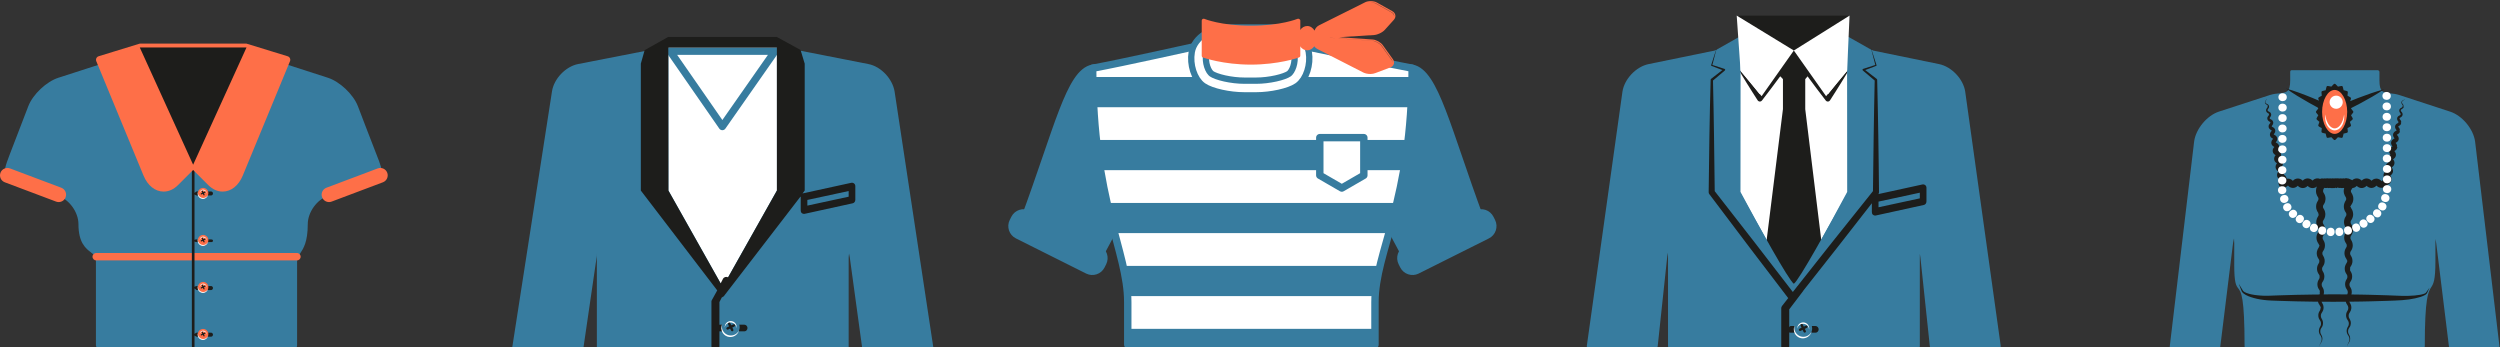 <?xml version="1.0" encoding="utf-8"?>
<!-- Generator: Adobe Illustrator 16.0.0, SVG Export Plug-In . SVG Version: 6.00 Build 0)  -->
<!DOCTYPE svg PUBLIC "-//W3C//DTD SVG 1.1//EN" "http://www.w3.org/Graphics/SVG/1.1/DTD/svg11.dtd">
<svg version="1.1" id="Layer_3" xmlns="http://www.w3.org/2000/svg" xmlns:xlink="http://www.w3.org/1999/xlink" x="0px" y="0px"
	 width="1876.476px" height="260.667px" viewBox="0 0 1876.476 260.667" enable-background="new 0 0 1876.476 260.667"
	 xml:space="preserve">
<rect x="0" y="0" width="1876.476" height="260.667" fill="#333333" stroke="none"/>
<g class='body-0'>
	<path fill="#377C9F" d="M282.535,115.81c-3.508-8.868-13.762-35.75-13.866-36.023c-3.43-8.909-13.569-18.528-22.602-21.442
		l-47.893-15.457c-8.818-2.844-23.482-5.065-32.841-4.914l-3.702,0.056c-4.43,0.066-10.347,0.103-16.659,0.103
		s-12.229-0.037-16.66-0.103l-3.705-0.056c-9.347-0.133-24.022,2.07-32.842,4.914L43.824,58.359
		c-9.041,2.917-19.169,12.495-22.578,21.348c-0.104,0.271-10.493,27.177-13.901,36.113c-3.306,8.668-4.524,12.474-3.236,15.251
		c1.196,2.58,4.338,3.685,10.042,5.688c1.076,0.379,2.249,0.791,3.52,1.252c6.412,2.326,25.88,8.912,26.071,8.979
		c8.349,2.875,15.142,12.397,15.142,21.227c0,14.063,5.514,18.285,9.544,21.367c2.352,1.797,3.571,2.828,3.571,4.81v64.928
		c0,0.513,0.429,1.394,0.941,1.394h149.313c0.512,0,0.746-0.881,0.746-1.394v-63.553c0-2.238,1.027-3.647,2.323-5.603
		c2.382-3.586,5.689-8.498,5.689-21.949c0-8.84,6.82-18.375,15.173-21.25c0.195-0.067,19.588-6.713,26.004-8.951
		c8.199-2.859,12.32-4.295,13.693-7.294C287.249,127.74,285.677,123.753,282.535,115.81z"/>
	<g>
		<path fill="#FE6F48" d="M44.043,151.673c-0.651,0-1.312-0.115-1.958-0.357l-38.484-14.49c-2.873-1.082-4.325-4.287-3.244-7.161
			c1.083-2.873,4.289-4.323,7.161-3.244l38.484,14.489c2.873,1.082,4.325,4.289,3.244,7.161
			C48.408,150.3,46.291,151.673,44.043,151.673z"/>
	</g>
	<g>
		<path fill="#FE6F48" d="M246.973,151.673c-2.248,0-4.364-1.375-5.203-3.603c-1.082-2.872,0.371-6.079,3.244-7.161l38.484-14.489
			c2.875-1.08,6.079,0.371,7.161,3.244c1.082,2.874-0.371,6.079-3.244,7.161l-38.484,14.49
			C248.286,151.558,247.624,151.673,246.973,151.673z"/>
	</g>
	<g>
		<path fill="#FE6F48" d="M222.882,195.46H72.222c-1.535,0-2.779-1.244-2.779-2.779s1.244-2.779,2.779-2.779h150.66
			c1.535,0,2.779,1.244,2.779,2.779S224.417,195.46,222.882,195.46z"/>
	</g>
	<path fill="#1D1D1B" d="M147.613,181.714h10.859c0.768,0,1.39-0.232,1.39-1c0-0.769-0.622-1-1.39-1h-10.859
		c-0.553,0-0.613-0.133-1.613,0.334v-34.09c1,0.467,1.06,0.756,1.613,0.756h10.859c0.768,0,1.39-0.732,1.39-1.5
		c0-0.769-0.622-1.5-1.39-1.5h-10.859c-0.553,0-0.613,0.582-1.613,1.051v-21.122c0-0.768-0.232-1.39-1-1.39s-1,0.622-1,1.39v136.245
		c0,0.768,0.232,1.39,1,1.39s1-0.622,1-1.39v-8.077c1,0.468,1.06,0.903,1.613,0.903h10.859c0.768,0,1.39-0.732,1.39-1.5
		c0-0.769-0.622-1.5-1.39-1.5h-10.859c-0.553,0-0.613,0.436-1.613,0.902v-34.09c1,0.469,1.06,1.188,1.613,1.188h10.859
		c0.768,0,1.39-0.732,1.39-1.5c0-0.769-0.622-1.5-1.39-1.5h-10.859c-0.553,0-0.613,0.152-1.613,0.619v-34.092
		C147,181.71,147.06,181.714,147.613,181.714z"/>
	<path fill="#FE6F48" d="M217.617,43.708c-0.333-0.708-0.95-1.242-1.697-1.471l-30.082-9.243c-0.023-0.007-0.047-0.008-0.07-0.015
		c-0.058-0.016-0.116-0.024-0.175-0.037c-0.156-0.033-0.312-0.131-0.468-0.137c-0.035-0.001-0.068-0.091-0.104-0.091h-80.097
		c-0.035,0-0.068,0.09-0.104,0.091c-0.156,0.006-0.311,0.065-0.467,0.098c-0.059,0.012-0.118,0.04-0.176,0.056
		c-0.023,0.006-0.046,0.017-0.07,0.024l-30.082,9.248c-0.748,0.229-1.364,0.766-1.697,1.474s-0.354,1.524-0.055,2.247l35.441,85.82
		c3.112,7.535,8.756,12.034,15.099,12.035c0,0,0,0,0.001,0c3.875,0,7.615-1.69,10.815-4.892l11.344-11.34l11.342,11.342
		c3.2,3.199,6.94,4.89,10.816,4.89c6.342,0,11.986-4.499,15.099-12.035l35.44-85.818C217.97,45.231,217.95,44.416,217.617,43.708z
		 M180.703,38.714l-35.73,78.364L132.717,90.22l-23.475-51.506H180.703z"/>
	<polygon fill="#1D1D1B" points="144.973,123.644 185.021,35.649 104.924,35.649 	"/>
	<path fill="#FE6F48" d="M156.4,250.806c0,2.166-1.757,3.924-3.925,3.924c-2.169,0-3.925-1.758-3.925-3.924
		c0-2.17,1.756-3.926,3.925-3.926C154.643,246.88,156.4,248.636,156.4,250.806"/>
	<path fill="#FFFFFF" d="M151.234,254.238c1.942,0.686,4.059-0.242,4.899-2.082c-0.029,0.115-0.062,0.227-0.103,0.342
		c-0.725,2.056-2.978,3.135-5.033,2.41c-2.057-0.725-3.135-2.979-2.41-5.035c0.041-0.113,0.087-0.221,0.135-0.33
		C148.222,251.501,149.291,253.552,151.234,254.238"/>
	<path fill="#FFFFFF" d="M153.312,248.906c-1.367-0.482-2.865,0.234-3.348,1.602c-0.051,0.144-0.078,0.283-0.104,0.427
		c-0.021-0.343,0.023-0.695,0.145-1.037c0.481-1.364,1.979-2.084,3.348-1.603c1.225,0.435,1.92,1.685,1.705,2.92
		C154.994,250.195,154.335,249.267,153.312,248.906"/>
	<path fill="#1D1D1B" d="M154.262,249.863c-0.11-0.232-0.387-0.328-0.618-0.219l-0.952,0.455l-0.456-0.952
		c-0.111-0.229-0.384-0.326-0.618-0.218c-0.23,0.111-0.328,0.388-0.217,0.617l0.456,0.951l-0.951,0.455
		c-0.23,0.109-0.328,0.387-0.218,0.616c0.08,0.167,0.246,0.265,0.418,0.265c0.067,0,0.135-0.016,0.199-0.045l0.952-0.455
		l0.456,0.951c0.08,0.166,0.245,0.264,0.418,0.264c0.067,0,0.135-0.016,0.2-0.045c0.23-0.111,0.328-0.389,0.217-0.618l-0.456-0.95
		l0.952-0.455C154.274,250.371,154.372,250.093,154.262,249.863z"/>
	<path fill="#FE6F48" d="M156.4,215.521c0,2.168-1.757,3.926-3.925,3.926c-2.169,0-3.925-1.758-3.925-3.926s1.756-3.924,3.925-3.924
		C154.643,211.597,156.4,213.353,156.4,215.521"/>
	<path fill="#FFFFFF" d="M151.234,218.953c1.942,0.687,4.059-0.242,4.899-2.08c-0.029,0.113-0.062,0.228-0.103,0.34
		c-0.725,2.058-2.978,3.138-5.033,2.41c-2.057-0.723-3.135-2.977-2.41-5.035c0.041-0.11,0.087-0.221,0.135-0.328
		C148.222,216.218,149.291,218.271,151.234,218.953"/>
	<path fill="#FFFFFF" d="M153.312,213.621c-1.367-0.481-2.865,0.236-3.348,1.603c-0.051,0.144-0.078,0.282-0.104,0.428
		c-0.021-0.34,0.023-0.692,0.145-1.039c0.481-1.364,1.979-2.082,3.348-1.603c1.225,0.435,1.92,1.687,1.705,2.923
		C154.994,214.914,154.335,213.984,153.312,213.621"/>
	<path fill="#1D1D1B" d="M154.262,214.576c-0.11-0.23-0.387-0.326-0.618-0.219l-0.953,0.457l-0.455-0.95
		c-0.111-0.229-0.384-0.325-0.618-0.218c-0.23,0.111-0.328,0.389-0.217,0.618l0.455,0.95l-0.951,0.455
		c-0.23,0.11-0.328,0.388-0.217,0.617c0.08,0.166,0.245,0.264,0.418,0.264c0.067,0,0.135-0.016,0.2-0.045l0.95-0.455l0.457,0.951
		c0.08,0.166,0.245,0.264,0.418,0.264c0.067,0,0.135-0.016,0.2-0.045c0.23-0.111,0.328-0.389,0.217-0.618l-0.456-0.952l0.953-0.457
		C154.275,215.082,154.372,214.805,154.262,214.576z"/>
	<path fill="#FE6F48" d="M156.4,180.238c0,2.168-1.757,3.926-3.925,3.926c-2.169,0-3.925-1.758-3.925-3.926s1.756-3.926,3.925-3.926
		C154.643,176.312,156.4,178.07,156.4,180.238"/>
	<path fill="#FFFFFF" d="M151.234,183.669c1.942,0.686,4.059-0.242,4.899-2.082c-0.029,0.115-0.062,0.229-0.103,0.344
		c-0.725,2.055-2.978,3.135-5.033,2.408c-2.057-0.726-3.135-2.979-2.41-5.033c0.041-0.113,0.087-0.223,0.135-0.33
		C148.222,180.935,149.291,182.984,151.234,183.669"/>
	<path fill="#FFFFFF" d="M153.312,178.337c-1.367-0.482-2.865,0.236-3.348,1.602c-0.051,0.143-0.078,0.283-0.104,0.428
		c-0.021-0.342,0.023-0.695,0.145-1.039c0.481-1.365,1.979-2.082,3.348-1.6c1.225,0.432,1.92,1.682,1.705,2.92
		C154.994,179.628,154.335,178.699,153.312,178.337"/>
	<path fill="#1D1D1B" d="M154.262,179.292c-0.11-0.23-0.387-0.326-0.618-0.219l-0.952,0.456l-0.456-0.95
		c-0.111-0.23-0.386-0.328-0.617-0.219c-0.231,0.11-0.328,0.387-0.218,0.618l0.456,0.951l-0.951,0.456
		c-0.23,0.111-0.328,0.388-0.217,0.617c0.08,0.166,0.245,0.264,0.418,0.264c0.067,0,0.135-0.016,0.2-0.045l0.951-0.456l0.456,0.952
		c0.08,0.166,0.245,0.264,0.418,0.264c0.067,0,0.135-0.016,0.199-0.045c0.231-0.109,0.328-0.387,0.218-0.618l-0.456-0.952
		l0.953-0.457C154.275,179.798,154.372,179.522,154.262,179.292z"/>
	<path fill="#FE6F48" d="M156.4,144.955c0,2.166-1.757,3.924-3.925,3.924c-2.169,0-3.925-1.758-3.925-3.924
		c0-2.17,1.756-3.925,3.925-3.925C154.643,141.03,156.4,142.785,156.4,144.955"/>
	<path fill="#FFFFFF" d="M151.234,148.386c1.942,0.686,4.059-0.24,4.899-2.081c-0.029,0.114-0.062,0.228-0.103,0.342
		c-0.725,2.056-2.978,3.134-5.033,2.409c-2.057-0.725-3.135-2.979-2.41-5.034c0.041-0.112,0.087-0.222,0.135-0.33
		C148.222,145.649,149.291,147.703,151.234,148.386"/>
	<path fill="#FFFFFF" d="M153.312,143.054c-1.367-0.48-2.865,0.234-3.348,1.602c-0.051,0.143-0.078,0.283-0.104,0.426
		c-0.021-0.34,0.023-0.692,0.145-1.037c0.481-1.364,1.979-2.082,3.348-1.602c1.225,0.434,1.92,1.684,1.705,2.922
		C154.994,144.345,154.335,143.416,153.312,143.054"/>
	<path fill="#1D1D1B" d="M154.262,144.007c-0.11-0.229-0.387-0.326-0.618-0.217l-0.953,0.457l-0.455-0.949
		c-0.111-0.23-0.384-0.328-0.618-0.217c-0.23,0.109-0.328,0.387-0.217,0.617l0.455,0.95l-0.951,0.456
		c-0.23,0.109-0.328,0.387-0.217,0.618c0.08,0.166,0.245,0.263,0.418,0.263c0.067,0,0.135-0.015,0.2-0.045l0.95-0.456l0.457,0.953
		c0.08,0.166,0.245,0.263,0.418,0.263c0.067,0,0.135-0.015,0.2-0.045c0.23-0.109,0.328-0.387,0.217-0.617l-0.457-0.953l0.953-0.457
		C154.275,144.515,154.372,144.238,154.262,144.007z"/>
</g>
<g class='body-1'>
	<path fill="#377C9F" d="M671.502,68.885c-1.479-9.632-10.251-18.963-19.555-20.774l-51.562-10.116
		c-9.068-1.767-23.972-3.28-33.22-3.28H518.74c-9.25,0-24.151,1.502-33.218,3.27l-51.563,10.073
		c-9.379,1.825-18.188,11.054-19.636,20.497L384.49,260.714h53.476l9.979-68.432c0.159-1.129,0.093-2.078,0.226-2.838
		c0.026,0.771-0.17,1.688-0.17,2.83v68.439h189v-67.527c0-1.137,0.256-2.073,0.282-2.844c0.133,0.759,0.398,1.725,0.557,2.85
		l9.249,67.521h53.457L671.502,68.885z"/>
	<polygon fill="#FFFFFF" points="583.148,143.026 542.427,215.378 501.705,143.026 501.705,33.806 583.148,33.806 	"/>
	<g>
		<path fill="#377C9F" d="M542.188,97.724c-0.002,0-0.003,0-0.005,0c-0.908-0.001-1.76-0.448-2.277-1.194l-39.231-56.538
			c-0.589-0.85-0.659-1.957-0.179-2.873c0.479-0.916,0.394-1.49,1.428-1.49h81.492c1.036,0,0.304,0.576,0.783,1.495
			c0.479,0.918,0.405,2.027-0.188,2.876l-39.545,56.538C543.945,97.282,543.095,97.724,542.188,97.724z M508.267,41.186
			l33.931,48.897l34.201-48.897H508.267z"/>
	</g>
	<path fill="#1D1D1B" d="M583,27.714h-81.46l-17.675,9.921L481,47.788v95.238l57.345,74.945l-3.763,6.813
		c-0.2,0.393-0.582,0.825-0.582,1.266v33.838c0,1.535,1.465,2.779,3,2.779s3-1.244,3-2.779v-11.323c0,0.002,0.081,0.149,0.125,0.149
		h18.621c1.279,0,2.315-1.221,2.315-2.5s-1.036-2.5-2.315-2.5h-18.621c-0.044,0-0.125,0.24-0.125,0.242v-17.238l1.741-3.41
		l1.477-0.887l1.633-2.131l0.263-0.174l-0.056-0.098l55.744-72.42c-0.006,0.076,0.198,0.152,0.198,0.23v9.944
		c0,0.841,0.162,1.638,0.817,2.164c0.498,0.401,1.005,0.615,1.634,0.615c0.197,0,0.341-0.021,0.538-0.063l36.021-7.898
		c1.276-0.277,1.99-1.408,1.99-2.715v-9.941c0-0.841-0.212-1.637-0.866-2.164c-0.655-0.527-1.429-0.73-2.25-0.551l-36.176,7.896
		c-0.119,0.025-0.255,0.065-0.367,0.106l1.66-2.196V47.788l-3.11-10.301 M546.486,208.207c-0.038-0.022-0.07-0.052-0.11-0.072
		c-1.367-0.697-3.04-0.156-3.74,1.211l-1.72,3.365l-39.211-69.684l-0.084-107.312h81.504l0.023,107.312L546.486,208.207z
		 M637,147.639l-31,6.687v-4.256l31-6.686V147.639z"/>
	<path fill="#377C9F" d="M555.193,245.56c0,3.715-3.015,6.729-6.731,6.729s-6.731-3.014-6.731-6.729c0-3.719,3.015-6.73,6.731-6.73
		S555.193,241.841,555.193,245.56"/>
	<path fill="#FFFFFF" d="M546.335,251.443c3.33,1.176,6.96-0.414,8.399-3.566c-0.05,0.195-0.104,0.39-0.175,0.584
		c-1.241,3.523-5.105,5.375-8.633,4.133c-3.522-1.241-5.373-5.106-4.131-8.635c0.07-0.192,0.146-0.379,0.231-0.562
		C541.171,246.753,543.004,250.269,546.335,251.443"/>
	<path fill="#FFFFFF" d="M549.898,242.3c-2.347-0.828-4.914,0.404-5.74,2.748c-0.086,0.242-0.135,0.481-0.18,0.729
		c-0.035-0.586,0.039-1.19,0.247-1.78c0.827-2.34,3.396-3.572,5.741-2.746c2.102,0.742,3.295,2.887,2.925,5.01
		C552.781,244.515,551.654,242.919,549.898,242.3"/>
	<path fill="#1D1D1B" d="M551.646,243.88c-0.222-0.461-0.775-0.655-1.236-0.437l-1.514,0.726l-0.724-1.512
		c-0.221-0.462-0.776-0.656-1.236-0.437c-0.461,0.221-0.656,0.774-0.436,1.235l0.724,1.514l-1.511,0.724
		c-0.461,0.222-0.656,0.774-0.435,1.236c0.158,0.332,0.49,0.526,0.836,0.526c0.134,0,0.271-0.029,0.399-0.092l1.511-0.724
		l0.724,1.513c0.159,0.332,0.491,0.526,0.836,0.526c0.134,0,0.271-0.029,0.399-0.091c0.461-0.221,0.656-0.774,0.436-1.236
		l-0.724-1.514l1.513-0.726C551.672,244.895,551.867,244.341,551.646,243.88z"/>
</g>
<g class='body-2'>
	<path fill="#377C9F" d="M820.152,51.214c-17.12,3.349-26.057,45.443-51.206,113.389c22.747,13.953,53.271,32.678,53.271,32.678
		l21.668-40.461C843.885,156.82,860.86,43.253,820.152,51.214"/>
	<path fill="none" stroke="#377C9F" stroke-width="5.558" stroke-linejoin="round" stroke-miterlimit="10" d="M820.152,51.214
		c-17.12,3.349-26.057,45.443-51.206,113.389c22.747,13.953,53.271,32.678,53.271,32.678l21.668-40.461
		C843.885,156.82,860.86,43.253,820.152,51.214z"/>
	<path fill="#377C9F" d="M826.503,199.437c-1.824,3.645-6.3,5.135-9.944,3.311l-52.761-26.408c-3.646-1.826-5.134-6.301-3.31-9.943
		l1.198-2.396c1.825-3.645,6.302-5.135,9.945-3.309l52.759,26.402c3.646,1.826,5.137,6.303,3.312,9.945L826.503,199.437z"/>
	<path fill="none" stroke="#377C9F" stroke-width="5.786" stroke-linejoin="round" stroke-miterlimit="10" d="M826.503,199.437
		c-1.824,3.645-6.3,5.135-9.944,3.311l-52.761-26.408c-3.646-1.826-5.134-6.301-3.31-9.943l1.198-2.396
		c1.825-3.645,6.302-5.135,9.945-3.309l52.759,26.402c3.646,1.826,5.137,6.303,3.312,9.945L826.503,199.437z"/>
	<path fill="#377C9F" d="M1059.933,51.214c17.119,3.349,26.057,45.443,51.205,113.389c-22.746,13.953-53.27,32.678-53.27,32.678
		l-21.668-40.461C1036.199,156.82,1019.224,43.253,1059.933,51.214"/>
	<path fill="none" stroke="#377C9F" stroke-width="5.558" stroke-linejoin="round" stroke-miterlimit="10" d="M1059.933,51.214
		c17.119,3.349,26.057,45.443,51.205,113.389c-22.746,13.953-53.27,32.678-53.27,32.678l-21.668-40.461
		C1036.199,156.82,1019.224,43.253,1059.933,51.214z"/>
	<path fill="#377C9F" d="M1053.582,199.437c1.824,3.645,6.301,5.135,9.945,3.311l52.76-26.408c3.645-1.824,5.135-6.301,3.311-9.943
		l-1.199-2.396c-1.824-3.645-6.301-5.135-9.945-3.311l-52.76,26.406c-3.646,1.824-5.137,6.301-3.311,9.943L1053.582,199.437z"/>
	<path fill="none" stroke="#377C9F" stroke-width="5.786" stroke-linejoin="round" stroke-miterlimit="10" d="M1053.582,199.437
		c1.824,3.645,6.301,5.135,9.945,3.311l52.76-26.408c3.645-1.824,5.135-6.301,3.311-9.943l-1.199-2.396
		c-1.824-3.645-6.301-5.135-9.945-3.311l-52.76,26.406c-3.646,1.824-5.137,6.301-3.311,9.943L1053.582,199.437z"/>
	<path fill="#377C9F" d="M1059.933,51.214c-19.594-3.746-80.607-16.416-80.607-16.416h-81.771c0,0-55.174,12.291-77.402,16.416
		c0,100.625,26.33,136.805,26.33,175.65c0,17.504,0.003,31.863,0.003,31.863h185.555v-31.863
		C1032.041,188.019,1059.933,151.839,1059.933,51.214"/>
	<g>
		<g>
			<defs>
				<path id="SVGID_1_" d="M897.555,34.798c0,0-55.174,12.291-77.403,16.416c0,100.625,26.332,136.805,26.332,175.65
					c0,17.504,0.002,31.863,0.002,31.863h185.557v-31.863c0-38.846,27.893-75.025,27.893-175.65
					c-19.594-3.746-80.607-16.416-80.607-16.416H897.555z"/>
			</defs>
			<clipPath id="SVGID_2_">
				<use xlink:href="#SVGID_1_"  overflow="visible"/>
			</clipPath>
			<rect x="805.172" y="33.701" clip-path="url(#SVGID_2_)" fill="#FFFFFF" width="276.659" height="23.628"/>
		</g>
		<g>
			<defs>
				<path id="SVGID_3_" d="M897.555,34.798c0,0-55.174,12.291-77.403,16.416c0,100.625,26.332,136.805,26.332,175.65
					c0,17.504,0.002,31.863,0.002,31.863h185.557v-31.863c0-38.846,27.893-75.025,27.893-175.65
					c-19.594-3.746-80.607-16.416-80.607-16.416H897.555z"/>
			</defs>
			<clipPath id="SVGID_4_">
				<use xlink:href="#SVGID_3_"  overflow="visible"/>
			</clipPath>
			
				<rect x="805.172" y="33.701" clip-path="url(#SVGID_4_)" fill="none" stroke="#FFFFFF" stroke-width="0.926" stroke-linejoin="round" stroke-miterlimit="10" width="276.659" height="23.628"/>
		</g>
		<g>
			<defs>
				<path id="SVGID_5_" d="M897.555,34.798c0,0-55.174,12.291-77.403,16.416c0,100.625,26.332,136.805,26.332,175.65
					c0,17.504,0.002,31.863,0.002,31.863h185.557v-31.863c0-38.846,27.893-75.025,27.893-175.65
					c-19.594-3.746-80.607-16.416-80.607-16.416H897.555z"/>
			</defs>
			<clipPath id="SVGID_6_">
				<use xlink:href="#SVGID_5_"  overflow="visible"/>
			</clipPath>
			<rect x="805.172" y="80.957" clip-path="url(#SVGID_6_)" fill="#FFFFFF" width="276.659" height="23.627"/>
		</g>
		<g>
			<defs>
				<path id="SVGID_7_" d="M897.555,34.798c0,0-55.174,12.291-77.403,16.416c0,100.625,26.332,136.805,26.332,175.65
					c0,17.504,0.002,31.863,0.002,31.863h185.557v-31.863c0-38.846,27.893-75.025,27.893-175.65
					c-19.594-3.746-80.607-16.416-80.607-16.416H897.555z"/>
			</defs>
			<clipPath id="SVGID_8_">
				<use xlink:href="#SVGID_7_"  overflow="visible"/>
			</clipPath>
			
				<rect x="805.172" y="80.957" clip-path="url(#SVGID_8_)" fill="none" stroke="#FFFFFF" stroke-width="0.926" stroke-linejoin="round" stroke-miterlimit="10" width="276.659" height="23.627"/>
		</g>
		<g>
			<defs>
				<path id="SVGID_9_" d="M897.555,34.798c0,0-55.174,12.291-77.403,16.416c0,100.625,26.332,136.805,26.332,175.65
					c0,17.504,0.002,31.863,0.002,31.863h185.557v-31.863c0-38.846,27.893-75.025,27.893-175.65
					c-19.594-3.746-80.607-16.416-80.607-16.416H897.555z"/>
			</defs>
			<clipPath id="SVGID_10_">
				<use xlink:href="#SVGID_9_"  overflow="visible"/>
			</clipPath>
			<rect x="805.172" y="128.212" clip-path="url(#SVGID_10_)" fill="#FFFFFF" width="276.659" height="23.627"/>
		</g>
		<g>
			<defs>
				<path id="SVGID_11_" d="M897.555,34.798c0,0-55.174,12.291-77.403,16.416c0,100.625,26.332,136.805,26.332,175.65
					c0,17.504,0.002,31.863,0.002,31.863h185.557v-31.863c0-38.846,27.893-75.025,27.893-175.65
					c-19.594-3.746-80.607-16.416-80.607-16.416H897.555z"/>
			</defs>
			<clipPath id="SVGID_12_">
				<use xlink:href="#SVGID_11_"  overflow="visible"/>
			</clipPath>
			
				<rect x="805.172" y="128.212" clip-path="url(#SVGID_12_)" fill="none" stroke="#FFFFFF" stroke-width="0.926" stroke-linejoin="round" stroke-miterlimit="10" width="276.659" height="23.627"/>
		</g>
		<g>
			<defs>
				<path id="SVGID_13_" d="M897.555,34.798c0,0-55.174,12.291-77.403,16.416c0,100.625,26.332,136.805,26.332,175.65
					c0,17.504,0.002,31.863,0.002,31.863h185.557v-31.863c0-38.846,27.893-75.025,27.893-175.65
					c-19.594-3.746-80.607-16.416-80.607-16.416H897.555z"/>
			</defs>
			<clipPath id="SVGID_14_">
				<use xlink:href="#SVGID_13_"  overflow="visible"/>
			</clipPath>
			<rect x="805.172" y="175.466" clip-path="url(#SVGID_14_)" fill="#FFFFFF" width="276.659" height="23.629"/>
		</g>
		<g>
			<defs>
				<path id="SVGID_15_" d="M897.555,34.798c0,0-55.174,12.291-77.403,16.416c0,100.625,26.332,136.805,26.332,175.65
					c0,17.504,0.002,31.863,0.002,31.863h185.557v-31.863c0-38.846,27.893-75.025,27.893-175.65
					c-19.594-3.746-80.607-16.416-80.607-16.416H897.555z"/>
			</defs>
			<clipPath id="SVGID_16_">
				<use xlink:href="#SVGID_15_"  overflow="visible"/>
			</clipPath>
			
				<rect x="805.172" y="175.466" clip-path="url(#SVGID_16_)" fill="none" stroke="#FFFFFF" stroke-width="0.926" stroke-linejoin="round" stroke-miterlimit="10" width="276.659" height="23.629"/>
		</g>
		<g>
			<defs>
				<path id="SVGID_17_" d="M897.555,34.798c0,0-55.174,12.291-77.403,16.416c0,100.625,26.332,136.805,26.332,175.65
					c0,17.504,0.002,31.863,0.002,31.863h185.557v-31.863c0-38.846,27.893-75.025,27.893-175.65
					c-19.594-3.746-80.607-16.416-80.607-16.416H897.555z"/>
			</defs>
			<clipPath id="SVGID_18_">
				<use xlink:href="#SVGID_17_"  overflow="visible"/>
			</clipPath>
			<rect x="805.172" y="222.722" clip-path="url(#SVGID_18_)" fill="#FFFFFF" width="276.659" height="23.627"/>
		</g>
		<g>
			<defs>
				<path id="SVGID_19_" d="M897.555,34.798c0,0-55.174,12.291-77.403,16.416c0,100.625,26.332,136.805,26.332,175.65
					c0,17.504,0.002,31.863,0.002,31.863h185.557v-31.863c0-38.846,27.893-75.025,27.893-175.65
					c-19.594-3.746-80.607-16.416-80.607-16.416H897.555z"/>
			</defs>
			<clipPath id="SVGID_20_">
				<use xlink:href="#SVGID_19_"  overflow="visible"/>
			</clipPath>
			
				<rect x="805.172" y="222.722" clip-path="url(#SVGID_20_)" fill="none" stroke="#FFFFFF" stroke-width="0.926" stroke-linejoin="round" stroke-miterlimit="10" width="276.659" height="23.627"/>
		</g>
	</g>
	<path fill="none" stroke="#377C9F" stroke-width="5.558" stroke-linejoin="round" stroke-miterlimit="10" d="M1059.933,51.214
		c-19.594-3.746-80.607-16.416-80.607-16.416h-81.771c0,0-55.174,12.291-77.402,16.416c0,100.625,26.33,136.805,26.33,175.65
		c0,17.504,0.003,31.863,0.003,31.863h185.555v-31.863C1032.041,188.019,1059.933,151.839,1059.933,51.214z"/>
	<path fill="#FFFFFF" d="M921.181,26.138c-10.363,0-19.92,6.232-21.234,13.848c-1.315,7.617,1.565,16.599,6.401,19.959
		c4.837,3.359,17.273,6.109,27.64,6.109h8.902c10.365,0,22.803-2.75,27.641-6.109c4.838-3.36,7.719-12.342,6.402-19.959
		c-1.314-7.615-10.873-13.848-21.236-13.848H921.181z"/>
	<path fill="none" stroke="#377C9F" stroke-width="15.749" stroke-linejoin="round" stroke-miterlimit="10" d="M921.181,26.138
		c-10.363,0-19.92,6.232-21.234,13.848c-1.315,7.617,1.565,16.599,6.401,19.959c4.837,3.359,17.273,6.109,27.64,6.109h8.902
		c10.365,0,22.803-2.75,27.641-6.109c4.838-3.36,7.719-12.342,6.402-19.959c-1.314-7.615-10.873-13.848-21.236-13.848H921.181z"/>
	<path fill="none" stroke="#FFFFFF" stroke-width="6.281" stroke-linejoin="round" stroke-miterlimit="10" d="M921.181,26.138
		c-10.363,0-19.92,6.232-21.234,13.848c-1.315,7.617,1.565,16.599,6.401,19.959c4.837,3.359,17.273,6.109,27.64,6.109h8.902
		c10.365,0,22.803-2.75,27.641-6.109c4.838-3.36,7.719-12.342,6.402-19.959c-1.314-7.615-10.873-13.848-21.236-13.848H921.181z"/>
	<polygon fill="#FFFFFF" points="1023.683,131.587 1007.152,141.156 990.625,131.587 990.625,103.318 1023.683,103.318 	"/>
	<polygon fill="none" stroke="#377C9F" stroke-width="5.558" stroke-linejoin="round" stroke-miterlimit="10" points="
		1023.683,131.587 1007.152,141.156 990.625,131.587 990.625,103.318 1023.683,103.318 	"/>
	<path fill="#FE6F48" d="M1037.957,33.925c-1.557-2.174-4.994-4.094-7.662-4.278l-25.045-1.73l26.152-1.639
		c2.65-0.165,6.258-1.907,8.037-3.885l6.779-7.531c0.92-1.022,1.316-2.258,1.113-3.481c-0.201-1.223-0.975-2.266-2.174-2.938
		l-11.77-6.588c-2.262-1.267-6.295-1.363-8.619-0.202l-34.695,17.342c-1.689,0.844-2.924,2.397-3.363,3.98
		c-1.322-2.102-3.213-3.455-5.496-3.455c-2.129,0-4.215,1.179-5.215,3.041v-7.136c0-0.467-0.381-0.904-0.771-1.161
		c-0.389-0.256-0.955-0.3-1.387-0.116c-0.119,0.051-12.236,5.139-34.926,5.139c-22.623,0-34.792-5.088-34.913-5.139
		c-0.428-0.184-0.956-0.14-1.346,0.117c-0.391,0.257-0.658,0.693-0.658,1.16v26.439c0,0.587,0.393,1.11,0.945,1.308
		c0.608,0.218,15.155,5.334,35.923,5.334c20.766,0,35.451-5.117,36.059-5.334c0.553-0.198,1.072-0.721,1.072-1.308v-7.136
		c1,1.861,3.088,3.04,5.215,3.04c2.111,0,3.936-1.161,5.256-2.996c0.566,0.788,1.301,1.485,2.221,1.953l34.566,17.687
		c1.441,0.733,3.486,1.142,5.412,1.142c0.006,0,0.012,0,0.018,0c1.381,0,2.646-0.322,3.658-0.699l11.289-4.262
		c1.293-0.482,2.199-1.417,2.553-2.577c0.355-1.16,0.107-2.433-0.695-3.555L1037.957,33.925z M988.246,27.612
		c-0.004,0.002-0.008,0.004-0.012,0.006c-0.002-0.005-0.002-0.01-0.004-0.016C988.236,27.606,988.242,27.609,988.246,27.612z
		 M1032.937,2.664l11.77,6.588c0.949,0.532,1.559,1.342,1.713,2.281c0.047,0.278,0.039,0.556,0.004,0.833
		c-0.039-1.197-0.699-2.336-1.965-3.044l-11.768-6.588c-1.146-0.642-2.682-0.97-4.213-0.986c0.119-0.004,0.234-0.017,0.355-0.017
		C1030.382,1.729,1031.876,2.069,1032.937,2.664z M1045.38,47.255c-0.031-0.683-0.256-1.391-0.738-2.065l-7.537-10.521
		c-1.48-2.072-4.775-3.91-7.316-4.086l-31.904-2.205l0.32-0.02l32.025,2.213c2.389,0.165,5.58,1.948,6.975,3.894l7.535,10.521
		C1045.261,45.717,1045.47,46.505,1045.38,47.255z"/>
</g>
<g class='body-3'>
	<path fill="#377C9F" d="M1475.06,68.719c-1.441-9.442-10.227-18.684-19.582-20.602l-92.514-18.969
		c-4.406-0.903-10.273-1.4-16.521-1.4c-6.25,0-12.117,0.497-16.521,1.4l-92.516,18.969c-9.354,1.918-18.145,11.159-19.598,20.611
		l-26.781,191.031c-0.037,0.266,0.043,0.484,0.219,0.688c0.176,0.201,0.43,0.268,0.699,0.268h51.379
		c0.475,0,0.871-0.307,0.922-0.778l7.188-67.531c0.16-1.128,0.35-2.041,0.482-2.801c0.025,0.771,0.084,1.722,0.084,2.858v67.427
		c0,0.512,0.33,0.825,0.842,0.825h187.201c0.512,0,0.957-0.313,0.957-0.825v-66.513c0-1.142,0-2.08,0.027-2.852
		c0.133,0.753,0.27,1.67,0.428,2.785l7.061,66.625c0.051,0.473,0.443,0.779,0.916,0.779h51.391c0.268,0,0.523-0.066,0.699-0.269
		s0.256-0.446,0.219-0.712L1475.06,68.719z"/>
	<polygon fill="#FFFFFF" points="1387.164,12.714 1305.72,12.714 1311.531,34.714 1306,34.714 1306,144.276 1346.5,216.628 
		1387,144.276 1387,34.714 1381.203,34.714 	"/>
	<path fill="#1D1D1B" d="M1384.437,55.487c-1.619,1.911-3.205,3.849-4.779,5.788c-2.572,3.113-5.062,6.284-7.562,9.447
		c-1.512-2.332-3.021-4.664-4.553-6.982c-2.037-3.071-4.072-6.142-6.146-9.186c-0.301-0.445-0.607-0.885-0.908-1.33l1.805-1.977
		l-0.084-0.383l0.045,0.203l-3.031-13.353h-9.623l-0.098-0.368l38.152-23.881c0.352-0.219,0.516-0.663,0.4-1.061
		c-0.113-0.397-0.477-0.69-0.891-0.69h-81.445c-0.414,0-0.775,0.23-0.891,0.628c-0.113,0.398,0.051,0.801,0.4,1.02l38.152,23.995
		l-0.1,0.358h-9.621l-3.033,13.353l0.047-0.079l-0.084,0.321l1.801,1.855c-0.303,0.444-0.609,0.912-0.91,1.357
		c-2.076,3.042-4.107,6.131-6.148,9.2c-1.527,2.315-3.037,4.651-4.545,6.981l-2.85-3.594c-1.543-1.963-3.115-3.906-4.707-5.837
		c-1.576-1.942-3.16-3.878-4.781-5.788c-1.604-1.921-3.234-3.823-4.895-5.708c1.238,2.183,2.508,4.344,3.803,6.487
		c1.277,2.154,2.594,4.283,3.912,6.408c1.311,2.132,2.637,4.251,3.99,6.351l4.039,6.318c0.117,0.181,0.271,0.352,0.451,0.491
		c0.852,0.658,2.074,0.502,2.732-0.35l0.115-0.15c2.254-2.917,4.49-5.848,6.709-8.792c2.209-2.947,4.428-5.892,6.6-8.865
		c0.133-0.18,0.264-0.203,0.396-0.383l1.965,2.104l0.004,22.487l-13.381,107.483l-0.033,0.521l20.811,28.826h1.545l21.006-28.826
		L1355,81.97V59.396l1.775-2.107c0.133,0.181,0.168,0.283,0.301,0.463c2.178,2.971,4.342,5.877,6.555,8.825
		c2.217,2.943,4.432,5.853,6.686,8.771l0.105,0.148c0.135,0.17,0.293,0.316,0.486,0.439c0.902,0.574,2.098,0.306,2.672-0.597
		c2.682-4.22,5.42-8.399,8.029-12.67c1.322-2.122,2.635-4.251,3.914-6.405c1.295-2.141,2.562-4.304,3.805-6.485
		C1387.669,51.662,1386.041,53.565,1384.437,55.487z"/>
	<path fill="#377C9F" d="M1408.671,59.287l-8.152-6.591l7.891-2.785c0.463-0.164,0.721-0.66,0.584-1.131l-2.982-10.301
		c-0.066-0.232-0.223-0.429-0.434-0.548l-17.793-10.067c-0.287-0.164-0.641-0.161-0.922,0.006c-0.285,0.167-0.461,0.471-0.461,0.801
		l0.098,115.375c-13.613,25.611-36.188,66.341-40.059,68.959c-3.873-2.618-26.441-43.348-40.055-68.959l0.098-115.375
		c0-0.33-0.176-0.635-0.461-0.801c-0.283-0.167-0.637-0.169-0.922-0.006l-17.795,10.067c-0.211,0.12-0.365,0.316-0.434,0.549
		l-2.982,10.301c-0.139,0.472,0.117,0.968,0.58,1.131l7.887,2.785l-8.086,6.591c-0.217,0.176-0.271,0.441-0.271,0.721v84.269
		c0,0.204-0.006,0.402,0.117,0.563l58.621,76.507l-3.543,6.222c-0.209,0.366-0.152,0.826,0.148,1.12
		c0.178,0.174,0.406,0.265,0.643,0.265c0.164,0,0.326-0.045,0.475-0.134l2.562-1.532l-3.021,3.945v28.658l9.818-37.921
		c0.113-0.128,0.195-0.272,0.225-0.438l58.783-76.691c0.123-0.161,0.174-0.359,0.174-0.563v-84.27
		C1409,59.728,1408.888,59.463,1408.671,59.287z"/>
	<path fill="#1D1D1B" d="M1445.14,139.021c-0.652-0.527-1.426-0.729-2.246-0.551l-33.039,7.213l0.049-0.035
		c0.293-0.379,0.477-0.854,0.469-1.371c-0.184-14.045-0.277-28.09-0.529-42.135l-0.377-21.066L1409,60.009v-0.047
		c0-0.268-0.094-0.532-0.324-0.708l-8.652-6.675l8.219-3.13l0.025-0.01c0.207-0.078,0.32-0.307,0.252-0.521l-4.418-13.7l3.48,13.535
		l-9.156,2.977c-0.113,0.037-0.223,0.106-0.305,0.205c-0.242,0.284-0.207,0.711,0.078,0.951l0.025,0.021l8.9,7.542l-0.422,20.626
		l-0.342,21.066c-0.246,13.775-0.35,27.551-0.527,41.325l-31.047,38.863l-25.625,32.422c-0.059,0.062-0.121,0.115-0.174,0.185
		l-0.939,1.222l-2.369,2.998l-28.352-36.801l-30.271-38.876c-0.178-13.779-0.285-27.558-0.527-41.337l-0.344-21.066l-0.426-20.624
		l8.9-7.542l0.027-0.022c0.092-0.079,0.164-0.183,0.205-0.306c0.115-0.357-0.08-0.74-0.438-0.856l-9.154-2.974l3.48-13.533
		l-4.424,13.7c-0.068,0.212,0.039,0.444,0.25,0.524l0.021,0.008l8.201,3.129l-8.57,6.671c-0.213,0.164-0.264,0.424-0.264,0.715
		v0.043l-0.531,21.066l-0.391,21.066c-0.25,14.045-0.379,28.09-0.562,42.135c-0.008,0.472,0.125,0.949,0.432,1.354l0.021,0.037
		l30.137,39.924l29.115,38.162l-4.545,5.785c-0.373,0.484-0.676,1.08-0.676,1.691v28.658c0,1.535,1.465,2.779,3,2.779
		s3-1.244,3-2.779v-10.527c0,0.288,0.621,0.352,1.139,0.352h18.623c1.279,0,2.316-1.221,2.316-2.5c0-1.278-1.037-2.5-2.316-2.5
		h-18.623c-0.518,0-1.139,0.658-1.139,0.945v-13.484l10.516-13.854c0.041-0.052,0.006-0.109,0.041-0.162l25.652-32.539
		l25.791-33.064v6.471c0,0.842,0.17,1.637,0.824,2.164c0.498,0.4,1.01,0.615,1.637,0.615c0.197,0,0.344-0.021,0.539-0.064
		l36.016-7.896c1.277-0.278,1.984-1.408,1.984-2.716v-9.943C1446,140.343,1445.794,139.548,1445.14,139.021z M1441,148.89l-31,6.686
		v-4.256l31-6.686V148.89z"/>
	<polygon fill="#FFFFFF" points="1306.462,53.265 1303.556,11.714 1346.443,37.909 1322.234,72.196 	"/>
	<polygon fill="#FFFFFF" points="1386.421,53.266 1388.25,11.714 1346.441,37.909 1370.65,72.196 	"/>
	<path fill="#377C9F" d="M1360.193,246.56c0,3.715-3.014,6.729-6.73,6.729s-6.73-3.014-6.73-6.729c0-3.719,3.014-6.73,6.73-6.73
		S1360.193,242.841,1360.193,246.56"/>
	<path fill="#FFFFFF" d="M1351.335,252.443c3.33,1.176,6.959-0.414,8.398-3.566c-0.049,0.195-0.104,0.39-0.174,0.584
		c-1.242,3.523-5.105,5.375-8.633,4.133c-3.523-1.241-5.373-5.106-4.131-8.635c0.07-0.192,0.146-0.379,0.23-0.562
		C1346.171,247.753,1348.003,251.269,1351.335,252.443"/>
	<path fill="#FFFFFF" d="M1354.898,243.3c-2.346-0.828-4.914,0.404-5.74,2.748c-0.086,0.242-0.135,0.481-0.18,0.729
		c-0.035-0.586,0.039-1.19,0.248-1.78c0.826-2.34,3.396-3.572,5.74-2.746c2.102,0.742,3.295,2.887,2.926,5.01
		C1357.781,245.515,1356.654,243.919,1354.898,243.3"/>
	<path fill="#1D1D1B" d="M1356.646,244.88c-0.221-0.461-0.775-0.655-1.236-0.437l-1.512,0.726l-0.725-1.512
		c-0.221-0.462-0.775-0.656-1.236-0.437c-0.461,0.221-0.656,0.774-0.436,1.235l0.723,1.514l-1.51,0.724
		c-0.461,0.222-0.656,0.774-0.436,1.236c0.16,0.332,0.49,0.526,0.836,0.526c0.135,0,0.27-0.029,0.398-0.092l1.512-0.724l0.725,1.513
		c0.158,0.332,0.49,0.526,0.836,0.526c0.135,0,0.271-0.029,0.4-0.091c0.461-0.221,0.656-0.774,0.436-1.236l-0.725-1.514l1.514-0.726
		C1356.671,245.895,1356.867,245.341,1356.646,244.88z"/>
</g>
<g class='body-4'>
	<path fill="#377C9F" d="M1857.791,106.285c-1.258-9.431-9.639-19.511-18.684-22.469l-38.148-12.474
		c-2.514-0.822-4.754-1.065-6.842-1.28c-5.316-0.546-8.117-0.848-8.117-9.571v-6.549c0-0.512-0.668-1.228-1.18-1.228h-64.914
		c-0.514,0-0.906,0.716-0.906,1.228v6.549c0,8.721-2.939,9.018-8.256,9.557c-2.088,0.211-4.461,0.451-6.977,1.27l-38.174,12.419
		c-9.051,2.943-17.438,13.012-18.695,22.459l-18.307,153.897c-0.031,0.263,0.051,0.318,0.229,0.518
		c0.176,0.199,0.428,0.104,0.691,0.104h36.098c0.469,0,0.861-0.143,0.92-0.605l9.572-77.654c0.242-1.556,0.545-2.672,0.73-3.549
		c0.051,0.896,0.168,2.135,0.168,3.709v16.252c0,13.514,1.359,15.408,3.031,17.603c2.123,2.786,4.723,6.048,4.723,43.526
		c0,0.512,0.373,0.721,0.885,0.721h133.449c0.512,0,0.926-0.209,0.926-0.721c0-36.875,2.658-40.929,4.75-44.268
		c1.707-2.725,3.236-4.975,3.236-19.934v-12.851c0-1.575-0.02-2.764,0.029-3.657c0.186,0.871,0.375,2.029,0.615,3.571l9.514,77.25
		c0.057,0.464,0.438,0.606,0.906,0.606h36.098c0.266,0,0.518,0.094,0.693-0.104c0.174-0.198,0.258-0.358,0.227-0.62
		L1857.791,106.285z"/>
	<g>
		<path fill="#FE6F48" d="M1764.564,84.002c0,10.645-5.463,19.275-12.201,19.275s-12.201-8.631-12.201-19.275
			s5.463-19.275,12.201-19.275S1764.564,73.357,1764.564,84.002"/>
		<path fill="#FFFFFF" d="M1759.445,85.929c0,0,0.057,0.455,0.104,1.254c-0.008,0.399,0.035,0.902-0.029,1.461
			c-0.029,0.565-0.113,1.2-0.252,1.89c-0.15,0.685-0.342,1.429-0.658,2.182c-0.289,0.763-0.711,1.531-1.234,2.279
			c-0.547,0.728-1.211,1.445-2.066,1.98c-0.871,0.537-1.818,0.895-3.004,0.898l-0.68-0.059c-0.254-0.044-0.543-0.121-0.811-0.188
			c-0.508-0.17-0.971-0.377-1.396-0.652c-0.855-0.531-1.52-1.253-2.068-1.98c-0.521-0.746-0.943-1.515-1.232-2.278
			c-0.316-0.753-0.51-1.497-0.656-2.183c-0.141-0.688-0.225-1.324-0.254-1.89c-0.062-0.562-0.021-1.056-0.029-1.457
			c0.049-0.806,0.105-1.258,0.105-1.258s0.07,0.45,0.195,1.237c0.09,0.388,0.156,0.861,0.303,1.389
			c0.123,0.531,0.311,1.117,0.518,1.745c0.23,0.622,0.502,1.282,0.848,1.944c0.33,0.67,0.785,1.307,1.264,1.935
			c0.504,0.606,1.111,1.138,1.775,1.548c0.33,0.207,0.699,0.355,1.049,0.471c0.174,0.032,0.322,0.082,0.514,0.117l0.68,0.049
			c0.068-0.021,0.344-0.031,0.506-0.041c0.188-0.033,0.371-0.086,0.559-0.123c0.363-0.119,0.723-0.264,1.057-0.472
			c0.664-0.409,1.271-0.94,1.777-1.548c0.479-0.628,0.936-1.264,1.264-1.936c0.346-0.66,0.617-1.321,0.848-1.943
			c0.207-0.629,0.395-1.214,0.518-1.746c0.146-0.529,0.211-0.996,0.301-1.384C1759.375,86.381,1759.445,85.929,1759.445,85.929"/>
		<path fill="#FFFFFF" d="M1758.447,76.715c0,2.728-2.211,4.937-4.938,4.937s-4.938-2.209-4.938-4.937
			c0-2.727,2.211-4.936,4.938-4.936S1758.447,73.988,1758.447,76.715"/>
		<path fill="#1D1D1B" d="M1784.478,68.463c-1.641,0.498-3.252,1.057-4.881,1.583c-3.232,1.097-6.43,2.274-9.607,3.495
			c-2.006,0.772-3.998,1.576-5.986,2.392l0.607-1.779c0.143-0.42-0.033-0.883-0.418-1.104l-2.18-1.244l0.242-2.503
			c0.045-0.457-0.252-0.877-0.695-0.989l-2.469-0.618l-0.613-2.479c-0.115-0.476-0.584-0.776-1.066-0.689l-2.559,0.473l-1.832-1.853
			c-0.352-0.354-0.971-0.352-1.316,0l-1.83,1.852l-2.557-0.473c-0.49-0.086-0.951,0.213-1.068,0.689l-0.611,2.479l-2.471,0.62
			c-0.443,0.111-0.74,0.532-0.695,0.988l0.242,2.504l-2.18,1.245c-0.387,0.22-0.562,0.683-0.418,1.103l0.48,1.413
			c-0.281-0.121-0.559-0.245-0.84-0.363c-1.549-0.67-3.107-1.319-4.672-1.958c-3.129-1.274-6.279-2.506-9.469-3.655
			c-1.605-0.552-3.195-1.136-4.814-1.662c-1.615-0.529-3.238-1.05-4.891-1.503c1.385,1.011,2.801,1.956,4.223,2.892
			c1.418,0.938,2.865,1.818,4.297,2.731c2.887,1.78,5.812,3.478,8.756,5.134c1.477,0.825,2.953,1.642,4.441,2.437
			c0.66,0.361,1.324,0.712,1.99,1.062l0.453,0.803l-1.561,1.938c-0.271,0.339-0.271,0.822,0,1.161l1.561,1.939l-1.219,2.168
			c-0.217,0.381-0.135,0.861,0.193,1.15l1.873,1.647l-0.805,2.362c-0.145,0.42,0.033,0.883,0.418,1.104l2.18,1.244l-0.244,2.504
			c-0.045,0.457,0.252,0.877,0.697,0.989l2.467,0.617l0.613,2.479c0.117,0.476,0.582,0.775,1.066,0.689l2.559-0.473l1.83,1.853
			c0.176,0.176,0.412,0.275,0.66,0.275c0.246,0,0.482-0.099,0.658-0.275l1.83-1.851l2.557,0.473
			c0.492,0.087,0.951-0.213,1.068-0.689l0.611-2.478l2.471-0.62c0.443-0.111,0.74-0.532,0.695-0.988l-0.244-2.503l2.184-1.248
			c0.385-0.22,0.561-0.683,0.416-1.103l-0.805-2.363l1.873-1.646c0.328-0.289,0.41-0.769,0.195-1.15l-1.219-2.169l1.559-1.938
			c0.273-0.339,0.273-0.822,0-1.161l-1.561-1.939l0.232-0.416c2.318-1.162,4.627-2.341,6.916-3.565c3-1.606,5.982-3.255,8.926-4.985
			c1.463-0.89,2.939-1.744,4.387-2.66c1.453-0.908,2.898-1.83,4.314-2.814C1787.757,67.467,1786.115,67.959,1784.478,68.463z
			 M1752.363,100.498c-5.107,0-9.422-7.555-9.422-16.496c0-8.942,4.314-16.496,9.422-16.496s9.424,7.554,9.424,16.496
			C1761.787,92.943,1757.47,100.498,1752.363,100.498z"/>
	</g>
	<g>
		<path fill="#1D1D1B" d="M1822.597,217.294c-0.318,0.455-0.713,1.015-1.176,1.672c-0.225,0.33-0.494,0.72-0.73,0.912
			c-0.176,0.104-0.336,0.224-0.529,0.324c-0.205,0.092-0.416,0.187-0.635,0.283c-1.838,0.676-4.301,1.033-7.1,1.311
			c-2.811,0.246-6.025,0.341-9.477,0.279c-3.525-0.137-7.346-0.285-11.383-0.44c-4.051-0.142-8.322-0.306-12.74-0.373
			c-4.418-0.07-8.984-0.234-13.625-0.236c-0.088-0.001-0.18-0.001-0.268-0.002c0.066-0.226,0.137-0.448,0.174-0.694l0.068-0.644
			l0.018-0.162l0.008-0.073c0,0,0.012-0.32,0.006-0.234l-0.023-0.414c-0.021-0.277-0.021-0.551-0.074-0.836l-0.223-0.869
			c-0.094-0.279-0.227-0.537-0.348-0.807c-0.123-0.263-0.25-0.447-0.377-0.674l-0.301-0.525c-0.08-0.158-0.119-0.281-0.189-0.422
			c-0.047-0.256-0.133-0.285-0.146-0.863l-0.02-0.342l-0.002-0.026l0.018-0.116l0.053-0.479c0.121-0.596,0.354-0.92,0.992-1.916
			c0.145-0.225,0.291-0.553,0.428-0.83c0.139-0.295,0.234-0.703,0.33-1.061l0.062-0.279c0.016-0.076,0.016-0.123,0.023-0.187
			l0.037-0.354l0.035-0.354l0.012-0.088c0.016-0.348,0.002-0.164,0.004-0.273l-0.016-0.233l-0.066-0.949
			c-0.076-0.332-0.16-0.666-0.254-0.998c-0.109-0.319-0.262-0.616-0.4-0.922l-0.416-0.729c-0.092-0.17-0.225-0.373-0.285-0.516
			c-0.037-0.125-0.146-0.297-0.145-0.375c-0.004-0.043-0.014-0.082-0.029-0.119l-0.027-0.059c-0.012-0.008,0.082-0.041,0.082-0.117
			l0.057-0.736v-0.017c0,0.011-0.035,0.022-0.033,0.013l0.033-0.119v-0.24l-0.064-0.239l0.027-0.19
			c0.033-0.127,0.043-0.261,0.129-0.388l0.086-0.196l0.164-0.267c0.211-0.336,0.598-0.903,0.887-1.576
			c0.152-0.327,0.262-0.797,0.361-1.198c0.061-0.242,0.066-0.359,0.076-0.479l0.039-0.379l0.018-0.189l0.01-0.096
			c0.004-0.113,0,0.119,0.016-0.279l-0.031-0.521c-0.041-0.355-0.012-0.682-0.129-1.061c-0.104-0.361-0.17-0.757-0.33-1.084
			c-0.148-0.328-0.314-0.707-0.463-0.937l-0.396-0.675c-0.133-0.205-0.164-0.325-0.227-0.457c-0.094-0.155-0.027-0.174-0.082-0.25
			l-0.031-0.047c-0.008-0.033-0.01-0.121-0.014-0.18l-0.027-0.391l-0.014-0.223c0.002-0.014,0.002-0.08,0.004-0.047l0.01-0.062
			l0.016-0.119c0.031-0.146,0-0.349,0.064-0.451c0.061-0.12,0.041-0.245,0.131-0.37c0.074-0.128,0.107-0.24,0.25-0.443l0.432-0.682
			c0.16-0.23,0.348-0.644,0.51-0.979c0.166-0.357,0.289-0.878,0.393-1.318c0.066-0.276,0.049-0.33,0.07-0.483l0.039-0.398
			l0.02-0.199c0.006-0.125,0,0.135,0.02-0.303l-0.008-0.141l-0.035-0.564c-0.021-0.373-0.059-0.752-0.184-1.162
			c-0.096-0.408-0.221-0.797-0.4-1.15c-0.174-0.396-0.338-0.664-0.498-0.936l-0.365-0.623c-0.041-0.129-0.135-0.287-0.146-0.359
			c0.002-0.028-0.006-0.053-0.018-0.076c-0.012-0.039-0.045,0.011-0.047-0.178l-0.043-0.651c0-0.024,0.002-0.056,0.004-0.027
			l0.008-0.062l0.016-0.116l0.02-0.234c-0.002-0.17,0.078-0.241,0.092-0.372c0.023-0.121,0.125-0.24,0.166-0.367l0.385-0.615
			c0.174-0.273,0.35-0.547,0.535-0.957c0.088-0.197,0.182-0.355,0.26-0.59c0.076-0.24,0.145-0.486,0.207-0.734l0.086-0.371
			l0.037-0.188l0.012-0.105l0.037-0.416l0.039-0.416c0.004,0.018,0.02-0.482,0.008-0.344l-0.008-0.148l-0.021-0.301
			c-0.021-0.76-0.221-1.691-0.576-2.455l-0.271-0.57l-0.258-0.436l-0.391-0.65c-0.045-0.129-0.139-0.285-0.145-0.346
			c0.002-0.021-0.006-0.041-0.021-0.057c-0.006-0.008-0.016-0.018-0.027-0.025c-0.014-0.008-0.014-0.123-0.02-0.18l-0.031-0.424
			l-0.012-0.184c0.025-0.154,0.039-0.31,0.045-0.466c0.029-0.135,0.08-0.228,0.094-0.349c0.082-0.131,0.092-0.204,0.211-0.396
			l0.436-0.692c0.174-0.256,0.381-0.678,0.562-1.074c0.188-0.389,0.326-0.992,0.438-1.492c0.033-0.154,0.035-0.213,0.041-0.283
			l0.021-0.213l0.037-0.428l0.012-0.107c0.006-0.141,0,0.16,0.018-0.338l-0.02-0.314l-0.047-0.627
			c-0.01-0.401-0.139-0.862-0.264-1.307c-0.107-0.461-0.326-0.834-0.51-1.242c-0.1-0.197-0.182-0.313-0.273-0.475l-0.236-0.4
			l-0.176-0.291c-0.061-0.102-0.055-0.135-0.092-0.203c-0.016-0.049-0.084-0.143-0.064-0.149c0.006-0.019,0.002-0.029-0.014-0.043
			c-0.006-0.004-0.014-0.011-0.025-0.015c-0.016,0.019-0.014-0.121-0.021-0.172l-0.268-0.434l-0.246-0.139c0-0.01,0-0.019,0-0.037
			l0.266-0.229l0.131-0.23c0.014-0.064,0.104-0.105,0.115-0.162c0.012-0.104,0.1-0.219,0.164-0.334l0.055-0.092l0.1-0.144
			l0.186-0.291l0.283-0.452l0.141-0.231l0.154-0.306l0.291-0.617c0.09-0.239,0.168-0.526,0.238-0.795
			c0.062-0.252,0.145-0.594,0.166-0.774l0.041-0.437l0.037-0.438c0.004,0.022,0.02-0.528,0.008-0.375l-0.01-0.162l-0.021-0.323
			c-0.039-0.437-0.051-0.854-0.201-1.332c-0.195-0.939-0.713-1.812-1.047-2.354c-0.289-0.461-0.459-0.805-0.432-0.811
			c-0.006-0.009-0.021-0.015-0.049-0.021l-0.033-0.437l-0.025-0.326l0.004-0.026l0.02-0.09c0.029-0.113-0.018-0.271,0.051-0.343
			c0.045-0.092,0.029-0.18,0.131-0.317l0.105-0.196l0.389-0.322c0.109-0.156-0.254-0.592,0.746-0.902v-0.002
			c0-0.006-0.049-0.01-0.16-0.004l0.004-0.012l0.312-0.047c0.016,0.014,0.473-0.1,0.799-0.227c0.176-0.062,0.336-0.135,0.504-0.215
			c0.17-0.08,0.332-0.17,0.406-0.23c0.195-0.137,0.385-0.279,0.572-0.43c0.191-0.152,0.252-0.232,0.385-0.354l0.131-0.129
			c0.133,0.127,0.289,0.273,0.49,0.455c0.631,0.58,1.852,1.141,2.836,1.157l0.193,0.017c0.219-0.008-0.217,0.039,0.539-0.017
			l0.176-0.024l0.352-0.047c0.379-0.045,1.445-0.441,1.754-0.711c0.191-0.136,0.379-0.277,0.562-0.427
			c0.141-0.125,0.234-0.224,0.354-0.336l0.135-0.13c0.129,0.121,0.283,0.263,0.477,0.439c0.615,0.553,1.773,1.135,2.744,1.153
			l0.375,0.031c0,0.012,0.766-0.048,0.479-0.029l0.086-0.012l0.348-0.05c0.021,0.011,0.443-0.09,0.766-0.211
			c0.311-0.11,0.697-0.285,0.898-0.424c0.635-0.432,1.004-0.818,1.219-1.043l0.361,0.34c0.088,0.09,0.264,0.231,0.445,0.365
			c0.189,0.133,0.338,0.26,0.566,0.377c0.463,0.223,0.967,0.455,1.434,0.492c0.24,0.036,0.48,0.062,0.719,0.079
			c-0.068,0.007,0.307,0.007,0.291,0.004l0.086-0.006l0.172-0.011l0.359-0.023c0.246-0.029,0.492-0.072,0.736-0.125
			c0.479-0.111,1.027-0.332,1.43-0.621c0.104-0.07,0.227-0.152,0.307-0.216l0.207-0.178l0.203-0.183l0.125-0.121
			c0.338-0.334,0.512-0.471,0.773-0.68c-0.014,0.01,0.379-0.262,0.422-0.271l0.506-0.278c0.201-0.125,0.33-0.185,0.58-0.379
			c0.246-0.203,0.486-0.403,0.676-0.677c0.201-0.264,0.375-0.551,0.449-0.75c0.088-0.204,0.213-0.495,0.238-0.633l0.127-0.506
			c0.031-0.213-0.027,0.299,0.078-0.512l0.002-0.084l0.006-0.168l0.006-0.168l0.004-0.084c0.004-0.018-0.01-0.164-0.018-0.24
			c-0.037-0.376-0.125-0.764-0.252-1.119c-0.072-0.209-0.115-0.262-0.172-0.371l-0.168-0.293l-0.178-0.285l-0.135-0.178
			l-0.012-0.013c0.123-0.077,0.254-0.162,0.4-0.265c0.178-0.139,0.338-0.248,0.514-0.424c0.186-0.201,0.361-0.417,0.518-0.641
			c0.176-0.219,0.254-0.465,0.357-0.711l0.129-0.377l0.057-0.188c-0.02,0.259,0.09-0.571,0.074-0.507l0.008-0.326l0.004-0.175
			c-0.012-0.173-0.031-0.351-0.062-0.528c-0.059-0.336-0.184-0.753-0.297-0.977c-0.102-0.188-0.209-0.372-0.32-0.553
			c-0.129-0.211-0.188-0.254-0.283-0.387l-0.053-0.067c0.234-0.14,0.537-0.336,0.891-0.634c0.719-0.682,1.201-1.623,1.211-2.635
			l0.004-0.156l0.004-0.08c0.002-0.01,0-0.059-0.01-0.156c-0.027-0.322-0.096-0.656-0.195-0.969
			c-0.113-0.366-0.203-0.461-0.303-0.65c-0.092-0.152-0.227-0.382-0.297-0.459l-0.295-0.374l0.166-0.099
			c0.125-0.078,0.199-0.107,0.359-0.226c0.154-0.11,0.303-0.225,0.449-0.343c0.287-0.254,0.637-0.675,0.828-1.061
			c0.092-0.205,0.172-0.418,0.24-0.631l0.051-0.162c0.031-0.191-0.006,0.207,0.082-0.473l0.006-0.15l0.008-0.301
			c0-0.035,0.004-0.031-0.002-0.098l-0.021-0.219c-0.02-0.148-0.047-0.297-0.08-0.444c-0.162-0.685-0.359-0.901-0.547-1.226
			c-0.227-0.321-0.422-0.556-0.537-0.698c0.152-0.092,0.367-0.216,0.592-0.356l0.41-0.311c0.131-0.096,0.266-0.217,0.406-0.395
			c0.135-0.162,0.262-0.33,0.379-0.502c0.105-0.175,0.17-0.367,0.244-0.557l0.096-0.289l0.043-0.145
			c-0.02,0.213,0.078-0.457,0.064-0.407l-0.197-0.287l-0.199-0.144v-0.074l0.184-0.193c-0.035-0.259,0.008-0.525-0.074-0.775
			c-0.088-0.291-0.117-0.386-0.199-0.537c-0.082-0.138-0.15-0.295-0.232-0.408l-0.383-0.496l-0.133-0.166l-0.047-0.076
			c-0.016-0.015-0.008-0.011-0.012-0.016c0.021-0.021,0.057-0.047,0.127-0.085l0.469-0.283c0.166-0.085,0.449-0.303,0.674-0.486
			c0.238-0.197,0.486-0.539,0.682-0.826c0.07-0.162,0.139-0.326,0.197-0.494l0.084-0.252l0.037-0.127
			c-0.016,0.185,0.066-0.398,0.057-0.357c0-0.203,0.018-0.305,0-0.59c-0.025-0.221-0.07-0.45-0.133-0.67
			c-0.031-0.109-0.068-0.217-0.107-0.32c-0.039-0.102-0.072-0.139-0.109-0.21c-0.143-0.255-0.311-0.522-0.434-0.657l-0.33-0.407
			c-0.191-0.225-0.166-0.266-0.199-0.255c0.002-0.012,0.016-0.026-0.008-0.044l0.043-0.126c0.039-0.029,0.064-0.061,0.145-0.113
			c0.205-0.143,0.52-0.281,0.945-0.606l0.309-0.249c0.104-0.1,0.205-0.233,0.303-0.354c0.094-0.125,0.191-0.25,0.266-0.383
			c0.061-0.139,0.115-0.281,0.166-0.424c0.049-0.145-0.129-0.288-0.09-0.432c0.061-0.457-0.193-0.162-0.193-0.279v-0.06v-0.123
			l0.229-0.246c0.002-0.09,0.07-0.344,0.031-0.508c-0.043-0.186-0.043-0.369-0.107-0.539c-0.062-0.119-0.1-0.221-0.162-0.33
			c-0.137-0.236-0.246-0.387-0.361-0.524c-0.238-0.294-0.385-0.467-0.451-0.577c-0.062-0.109-0.068-0.123-0.068-0.223l-0.01-0.032
			c0.002-0.009,0.002-0.002,0.004-0.008l0.037-0.116c0.021-0.061,0.053-0.177,0.068-0.191c0.012,0.018,0.01,0.032,0.006,0.045
			l0.07-0.057c0.037-0.048,0.15-0.117,0.264-0.188l0.398-0.243c0.135-0.075,0.316-0.21,0.49-0.351
			c0.17-0.117,0.338-0.314,0.488-0.521c0.17-0.196,0.264-0.42,0.34-0.654l-0.098-0.347c0.016-0.103-0.168,0.106-0.168-0.251v-0.055
			l0.211-0.109l0.107-0.219c0.002-0.068,0.061-0.129,0.027-0.303c-0.051-0.272-0.111-0.617-0.221-0.801
			c-0.102-0.172-0.199-0.365-0.305-0.507c-0.453-0.563-0.713-0.836-0.732-1.015c-0.037-0.047,0.012-0.112-0.008-0.168l-0.004-0.045
			l-0.002-0.022c-0.008,0.021-0.004,0.004,0-0.01l0.021-0.069l0.062-0.191l0.031-0.096c0.01-0.014,0.018-0.002,0.023-0.006
			c0.035,0,0.012,0,0.041-0.045c0.178-0.215,0.689-0.421,1.221-0.852c0.553-0.422,0.953-1.229,0.893-1.883
			c0.041-0.148-0.094-0.752-0.242-1.031c-0.158-0.279-0.328-0.52-0.488-0.697c-0.303-0.372-0.572-0.643-0.604-0.887
			c-0.041-0.06-0.023-0.131-0.025-0.199l-0.004-0.104l-0.004-0.054l-0.002-0.026c0.01-0.032,0.006-0.025,0-0.011l0.076-0.239
			l0.049-0.151c0.018-0.046,0.039-0.039,0.057-0.062c0.033-0.033,0.059-0.07,0.08-0.117l0.184-0.151
			c0.105-0.106,0.305-0.203,0.451-0.306c0.342-0.228,0.762-0.436,1.033-0.869c0.17-0.182,0.213-0.424,0.287-0.637l-0.088-0.164
			c0,0-0.127-0.147-0.127-0.102V79.96v-0.068v-0.266c0-0.146,0.049-0.445-0.01-0.645c-0.082-0.207-0.133-0.34-0.23-0.506
			c-0.447-0.555-0.826-0.922-0.906-1.396c-0.002-0.119,0.014-0.236,0.014-0.352l0.004-0.086c-0.021,0.035,0.018-0.045,0.02-0.061
			l0.059-0.184c0.055-0.273,0.201-0.385,0.307-0.555c0.631-0.55,1.369-0.832,1.6-1.277c0.252-0.403,0.244-0.67,0.268-0.657
			c-0.021-0.015-0.047,0.257-0.33,0.61c-0.137,0.184-0.371,0.346-0.672,0.502c-0.299,0.158-0.676,0.308-1.068,0.602
			c-0.17,0.186-0.393,0.41-0.455,0.641l-0.076,0.176c-0.014,0.046-0.023,0.023-0.041,0.125l-0.014,0.111
			c-0.014,0.15-0.025,0.305-0.039,0.463c0.047,0.676,0.551,1.217,0.855,1.715c0.053,0.125,0.146,0.262,0.17,0.375
			c0.008,0.056,0.021,0.106,0.035,0.158l0.027,0.076l-0.014,0.131l-0.26,0.267l-0.24,0.067v0.004c0-0.007,0.232-0.011,0.23-0.006
			l0.068,0.092c-0.064,0.117-0.025,0.263-0.143,0.346c-0.141,0.213-0.432,0.354-0.766,0.527c-0.189,0.107-0.359,0.168-0.572,0.324
			l-0.305,0.223c-0.107,0.115-0.213,0.24-0.311,0.371c-0.119,0.146-0.156,0.248-0.191,0.34l-0.125,0.299
			c-0.002-0.01-0.059,0.199-0.037,0.138l-0.006,0.054l-0.012,0.111l-0.02,0.223c-0.01,0.152-0.029,0.304,0.02,0.455
			c0.092,0.664,0.5,1.088,0.732,1.461c0.139,0.184,0.217,0.344,0.285,0.486c0.037,0.074,0.004,0.084,0.031,0.118
			c0.004,0.024,0.029,0.01,0.027,0.063l-0.018,0.184c-0.014,0.33-0.152,0.492-0.404,0.672c-0.268,0.208-0.779,0.327-1.4,0.82
			c-0.16,0.136-0.334,0.361-0.473,0.562l-0.098,0.154l-0.039,0.092l-0.076,0.188l-0.078,0.188c-0.09,0.297-0.029,0.127-0.053,0.213
			l-0.01,0.08l-0.016,0.159c-0.006,0.214-0.055,0.431,0.002,0.646c0.15,0.943,0.756,1.491,0.951,1.84
			c0.055,0.093,0.074,0.156,0.119,0.23c0.027,0.066-0.023,0.018,0.018,0.018c0.023-0.037-0.145,0.049-0.154,0.125L1800,91.944v0.009
			c0,0.016,0.156,0.032,0.158,0.007c-0.016,0.021,0.051,0.043,0.041,0.066c-0.016,0.048,0.014,0.098-0.035,0.115
			c-0.029,0.025-0.021,0.067-0.111,0.107c-0.064,0.041-0.109,0.088-0.246,0.148l-0.387,0.203c-0.15,0.078-0.305,0.154-0.502,0.303
			l-0.275,0.201c-0.098,0.08-0.221,0.229-0.32,0.354c-0.105,0.134-0.199,0.272-0.285,0.415c-0.062,0.115-0.066,0.155-0.105,0.236
			l-0.09,0.215l-0.02,0.054c0.002-0.028-0.115,0.399-0.072,0.267l-0.021,0.203c-0.012,0.271-0.068,0.545,0.006,0.82
			c0.066,0.258,0.129,0.592,0.25,0.777c0.223,0.457,0.488,0.771,0.633,0.99c0.084,0.115,0.152,0.224,0.166,0.274l0.037,0.069
			l-0.014,0.164l-0.004,0.033c-0.014,0.008-0.025,0.017-0.031,0.025c-0.006,0.012-0.008,0.024-0.006,0.041
			c-0.01,0.008-0.031,0.004-0.037,0.01c-0.012,0.004-0.002,0.012-0.02,0.027c-0.031,0.014-0.062,0.03-0.092,0.049
			c-0.107,0.076-0.414,0.217-0.787,0.424c-0.186,0.104-0.438,0.293-0.645,0.451c-0.264,0.252-0.58,0.698-0.689,0.941l-0.098,0.238
			l-0.049,0.119l-0.025,0.061c0.006-0.038-0.137,0.484-0.084,0.324c-0.035,0.322-0.068,0.658-0.035,0.984
			c0.105,0.693,0.445,1.283,0.691,1.61l0.309,0.431c0.09,0.113,0.104,0.019,0.125,0.063c-0.002,0.026-0.004-0.063-0.008-0.063
			h-0.006h-0.006c-0.002,0,0.014,0.122-0.02,0.143c-0.066,0.025-0.061,0.121-0.225,0.197l-0.482,0.291
			c-0.17,0.077-0.465,0.305-0.705,0.487c-0.26,0.189-0.662,0.738-0.828,1.08l-0.105,0.262l-0.051,0.131l-0.025,0.065
			c-0.162,0.532-0.057,0.228-0.098,0.383c-0.033,0.374-0.092,0.759-0.01,1.14c0.08,0.381,0.201,0.793,0.363,1.042
			c0.074,0.136,0.164,0.297,0.238,0.406l0.203,0.283l0.24,0.337l-0.424,0.22l-0.322,0.172c-0.119,0.07-0.279,0.189-0.416,0.287
			c-0.227,0.119-0.707,0.643-0.965,1.117c-0.088,0.152-0.094,0.182-0.111,0.225l-0.055,0.137l-0.057,0.136l-0.027,0.069
			c-0.047,0.158,0.066-0.26-0.111,0.374c-0.051,0.421-0.105,0.858-0.025,1.286c0.09,0.436,0.236,0.891,0.418,1.162
			c0.236,0.416,0.424,0.663,0.559,0.839l-0.531,0.286c-0.117,0.066-0.303,0.203-0.447,0.309l-0.227,0.175
			c-0.066,0.046-0.205,0.201-0.297,0.308c-0.203,0.24-0.385,0.51-0.529,0.779c-0.094,0.188-0.092,0.217-0.141,0.334
			c-0.373,0.91-0.312,1.896,0.053,2.797c0.166,0.332,0.404,0.74,0.541,0.902l0.094,0.126c-0.111,0.061-0.238,0.129-0.393,0.213
			c-0.143,0.085-0.332,0.224-0.49,0.343l-0.244,0.19c-0.117,0.119-0.232,0.246-0.342,0.381c-0.205,0.249-0.43,0.619-0.521,0.82
			l-0.117,0.298l-0.059,0.148c-0.211,0.711-0.074,0.306-0.127,0.513l-0.021,0.19c-0.023,0.252-0.033,0.51-0.027,0.765
			c0.008,0.252,0.088,0.515,0.154,0.769c0.07,0.264,0.164,0.508,0.264,0.672c0.098,0.18,0.209,0.375,0.312,0.536l0.129,0.178
			l-0.203,0.111c-0.113,0.058-0.346,0.226-0.506,0.345l-0.26,0.205c-0.098,0.084-0.244,0.25-0.355,0.385
			c-0.229,0.273-0.461,0.656-0.572,0.898l-0.119,0.307l-0.061,0.155c-0.225,0.783-0.078,0.332-0.133,0.56l-0.021,0.203
			c-0.023,0.271-0.029,0.549-0.02,0.818c0.025,0.271,0.104,0.553,0.184,0.822c0.043,0.133,0.088,0.276,0.137,0.393l0.156,0.295
			c0.1,0.178,0.242,0.43,0.324,0.531l0.152,0.207l-0.16,0.086c-0.354,0.205-0.33,0.194-0.725,0.449
			c-0.469,0.328-0.992,0.768-1.307,1.067l-0.1,0.092l-0.18,0.009c-0.012-0.012-0.02-0.016-0.039-0.037l-0.488-0.482
			c-0.061-0.057-0.098-0.1-0.176-0.166l-0.262-0.207c-0.195-0.141-0.316-0.252-0.584-0.4c-0.297-0.156-0.619-0.289-0.943-0.391
			l-0.244-0.069c-0.086-0.022-0.172-0.044-0.18-0.042l-0.172-0.023l-0.342-0.049c0.271,0.019-0.459-0.043-0.459-0.031l-0.184,0.015
			l-0.369,0.037c-0.246,0.03-0.488,0.065-0.73,0.123c-0.25,0.086-0.5,0.187-0.742,0.298c-0.121,0.057-0.244,0.114-0.355,0.176
			l-0.277,0.192c-0.176,0.125-0.383,0.278-0.521,0.399c-0.178,0.17-0.312,0.293-0.424,0.396l-0.191-0.191
			c-0.123-0.115-0.199-0.203-0.361-0.34c-0.18-0.146-0.365-0.287-0.555-0.421c-0.326-0.274-1.391-0.659-1.723-0.694l-0.35-0.051
			l-0.176-0.023c-0.766-0.053-0.322-0.008-0.543-0.016l-0.189,0.016c-0.977,0.019-2.184,0.576-2.809,1.15
			c-0.182,0.146-0.25,0.228-0.379,0.344l-0.127,0.123l-0.115-0.112c-0.121-0.114-0.209-0.209-0.363-0.341
			c-0.184-0.148-0.373-0.293-0.566-0.43c-0.137-0.119-0.551-0.32-0.873-0.443c-0.172-0.066-0.348-0.127-0.521-0.176l-0.262-0.067
			l-0.102-0.017l-0.355-0.047l-0.088-0.012c-0.193-0.016,0.311,0.018-0.457-0.037l-0.391,0.029c-1.006,0.02-2.215,0.613-2.85,1.193
			c-0.076,0.072-0.135,0.127-0.203,0.189c-0.346-0.307-0.797-0.564-1.314-0.68c-0.031-0.021-0.055-0.043-0.088-0.065
			c-0.285-0.165-0.656-0.329-1.004-0.444c-0.18-0.059-0.357-0.107-0.533-0.15l-0.186-0.023l-0.355-0.049
			c-0.201-0.014,0.324,0.016-0.475-0.035l-0.197-0.092l-0.398-0.064h-0.002c-0.344,0-0.73,0.107-0.965,0.183
			c-0.061,0.019-0.102,0.091-0.154,0.108c-0.008-0.002-0.014,0.021-0.02,0.02c-0.307-0.074-0.348-0.083-0.334-0.089
			c-0.072-0.005-0.266-0.019-0.719-0.075c-0.289-0.004-0.635,0.079-0.934,0.182c-0.174-0.067-0.295-0.103-0.344-0.111
			c0.283-0.012-1.383-0.11-1.738,0.058c-0.074-0.028-0.135-0.049-0.172-0.06c0.293,0.037-0.346-0.076-0.939-0.061l-0.041-0.007
			c-0.783-0.058-0.332-0.009-0.561-0.017c-0.162,0.011-0.324,0.035-0.488,0.057c-0.09-0.006-0.34-0.023-0.953-0.066
			c-0.266,0.021-0.527,0.09-0.766,0.176c-0.494-0.18-0.166-0.043-0.318-0.1c-1.061-0.125-1.369-0.021-1.654,0.117
			c-0.148-0.055-0.256-0.089-0.301-0.098c0.281-0.01-1.199-0.1-1.666,0.033c-0.064-0.016-0.107-0.023-0.117-0.022l-0.09-0.011
			l-0.359-0.047l-0.088-0.01c0.066-0.002-0.822-0.049-0.545-0.021l-0.4,0.039c-0.203,0.025-0.402,0.062-0.602,0.102
			c-0.254-0.086,0.023,0.014-0.143-0.041c-1.086-0.109-1.393-0.01-1.645,0.123c-0.113-0.043-0.201-0.074-0.256-0.092
			c0.156,0.016,0.113,0.008-0.033-0.01c-0.016-0.004-0.018-0.004-0.014-0.002c-0.295-0.032-0.92-0.086-1.141-0.034
			c-0.387,0.095-0.561,0.101-1.027,0.369c-0.254-0.106-0.516-0.204-0.777-0.272c-0.072-0.021-0.215-0.058-0.229-0.056l-0.09-0.011
			l-0.178-0.022l-0.18-0.022l-0.09-0.012c0.305,0.02-0.502-0.039-0.5-0.027c-0.533,0.057-1.047,0.074-1.578,0.291
			c-1.084,0.378-1.688,1.029-2.049,1.375c-0.01-0.01-0.014-0.014-0.021-0.022l-0.35-0.331c-0.152-0.132-0.363-0.289-0.551-0.425
			c-0.102-0.071-0.18-0.131-0.307-0.206c-0.158-0.085-0.324-0.164-0.494-0.234c-0.318-0.139-0.74-0.269-0.996-0.316l-0.354-0.045
			l-0.178-0.021c0.297,0.021-0.49-0.041-0.49-0.027l-0.193,0.015c-0.525,0.063-1.023,0.095-1.553,0.345
			c-0.252,0.108-0.533,0.231-0.738,0.366c-0.195,0.134-0.385,0.272-0.57,0.421c-0.217,0.165-0.264,0.237-0.396,0.36l-0.184,0.176
			l-0.064-0.06l-0.344-0.323c-0.162-0.136-0.361-0.283-0.547-0.416c-0.104-0.069-0.172-0.125-0.307-0.201
			c-0.154-0.082-0.316-0.157-0.482-0.228c-0.312-0.135-0.717-0.258-0.975-0.308l-0.35-0.041l-0.176-0.021
			c-0.199-0.014,0.322,0.012-0.471-0.031l-0.188,0.018c-0.514,0.066-0.996,0.084-1.51,0.328c-0.25,0.104-0.51,0.223-0.73,0.352
			c-0.189,0.132-0.375,0.267-0.555,0.408c-0.209,0.16-0.293,0.254-0.408,0.365l-0.289,0.285c-0.004-0.004-0.006-0.005-0.012-0.01
			c-0.244-0.223-0.375-0.389-0.791-0.688l-0.271-0.197c-0.092-0.062-0.168-0.121-0.342-0.203c-0.303-0.151-0.627-0.278-0.953-0.372
			c-0.418-0.121-0.412-0.087-0.551-0.11l-0.344-0.04c0.061-0.001-0.723-0.051-0.492-0.022l-0.203,0.014l-0.404,0.047
			c-0.098,0.018-0.188,0.051-0.281,0.074l-0.01-0.082l-0.01-0.082c-0.086-0.531-0.057-0.262-0.092-0.432l-0.135-0.396
			c-0.168-0.528-0.5-0.998-0.896-1.418c-0.395-0.373-0.77-0.616-1.061-0.784c0.078-0.115,0.162-0.239,0.252-0.382
			c0.111-0.196,0.207-0.36,0.312-0.592c0.125-0.33,0.215-0.695,0.26-1.054c0.055-0.462,0.02-0.456,0.018-0.583l-0.012-0.162
			l-0.006-0.082c-0.025-0.201,0.053,0.332-0.061-0.469c-0.166-0.496-0.307-1.008-0.654-1.425c-0.164-0.211-0.348-0.429-0.527-0.601
			c-0.164-0.131-0.336-0.261-0.51-0.381c-0.207-0.133-0.383-0.234-0.537-0.319l0.002-0.003c0.088-0.125,0.148-0.189,0.256-0.365
			c0.104-0.174,0.203-0.352,0.297-0.531l0.068-0.143l0.082-0.232c0.051-0.16,0.092-0.322,0.125-0.488
			c0.066-0.306,0.098-0.757,0.076-0.764l-0.021-0.316l-0.006-0.078c0.014,0.062-0.104-0.737-0.08-0.484l-0.115-0.348
			c-0.086-0.228-0.182-0.453-0.293-0.666c-0.141-0.203-0.295-0.402-0.459-0.59c-0.172-0.207-0.33-0.33-0.484-0.442
			c-0.15-0.11-0.342-0.251-0.465-0.321l-0.467-0.251l0.098-0.133c0.08-0.11,0.148-0.195,0.234-0.33
			c0.1-0.16,0.191-0.323,0.277-0.489c0.18-0.252,0.393-1.162,0.379-1.554l-0.021-0.302l-0.012-0.15
			c0.014,0.053-0.086-0.665-0.066-0.439l-0.051-0.159c-0.15-0.425-0.299-0.841-0.611-1.189c-0.141-0.169-0.305-0.37-0.449-0.487
			c-0.143-0.112-0.291-0.222-0.439-0.326c-0.166-0.122-0.256-0.16-0.371-0.225l-0.312-0.17c-0.045-0.024-0.102-0.054-0.152-0.081
			l0.004-0.007l0.375-0.521c0.076-0.109,0.172-0.284,0.25-0.426c0.082-0.164,0.154-0.254,0.244-0.556
			c0.078-0.259,0.133-0.532,0.16-0.796l0.018-0.197l-0.004-0.074l-0.014-0.144l-0.021-0.286c0.012,0.051-0.088-0.62-0.068-0.406
			l-0.047-0.144l-0.104-0.282c-0.078-0.186-0.146-0.373-0.256-0.541c-0.117-0.165-0.246-0.326-0.383-0.48
			c-0.139-0.168-0.273-0.285-0.402-0.373l-0.402-0.284l-0.584-0.315c-0.127-0.064-0.281-0.144-0.287-0.158
			c-0.002-0.001-0.02-0.01-0.035-0.016l0.01-0.027l0.061-0.086l0.309-0.43c0.117-0.148,0.281-0.419,0.424-0.693
			c0.037-0.072,0.068-0.121,0.104-0.215c0.039-0.109,0.074-0.221,0.105-0.334c0.061-0.228,0.102-0.463,0.123-0.688
			c0.006-0.291-0.023-0.39-0.033-0.593c0.01,0.041-0.076-0.543-0.061-0.357l-0.041-0.124l-0.092-0.248
			c-0.062-0.163-0.133-0.325-0.209-0.479c-0.199-0.277-0.445-0.596-0.68-0.783c-0.221-0.166-0.506-0.377-0.668-0.448l-0.479-0.253
			c-0.297-0.121-0.297-0.264-0.215-0.002c0.006,0.107-0.047-0.068-0.074-0.123l-0.076-0.189l0.084-0.172
			c0.137-0.205,0.354-0.455,0.615-0.9c0.125-0.234,0.26-0.42,0.357-0.861c0.045-0.191,0.076-0.389,0.094-0.576
			c0.004-0.135-0.012-0.18-0.016-0.273l-0.021-0.246c-0.018-0.12,0.029,0.181-0.039-0.285l-0.035-0.106l-0.074-0.21
			c-0.111-0.279-0.211-0.556-0.422-0.781c-0.191-0.244-0.398-0.461-0.6-0.582l-0.309-0.213l-0.252-0.134l-0.418-0.216
			c-0.145-0.064-0.189-0.109-0.254-0.146c-0.115-0.062-0.01-0.019-0.035,0.032c-0.004,0.013-0.008,0.026-0.018,0.039
			c-0.01,0.015-0.027-0.058-0.043-0.083l-0.09-0.217l-0.018-0.042c-0.002-0.007,0-0.015-0.002-0.022
			c-0.004-0.021-0.014-0.041-0.027-0.064c0.006-0.018,0.02-0.034,0.02-0.053c0.004-0.018,0.002-0.037-0.004-0.061l0.057-0.102
			l0.049-0.109l0.111-0.158l0.262-0.373l0.152-0.216l0.158-0.288c0.053-0.099,0.104-0.185,0.15-0.297
			c0.049-0.145,0.092-0.297,0.123-0.449c0.033-0.152,0.057-0.305,0.07-0.451l-0.021-0.221l-0.018-0.219l-0.006-0.055
			c0.006,0.021-0.045-0.357-0.037-0.239l-0.062-0.17c-0.09-0.224-0.16-0.454-0.297-0.649c-0.146-0.187-0.307-0.386-0.471-0.535
			c-0.162-0.121-0.334-0.244-0.496-0.349c-0.256-0.132-0.508-0.262-0.758-0.392l-0.221-0.139c-0.074-0.049-0.018-0.029-0.066-0.022
			l-0.027,0.008c-0.012-0.007-0.025-0.058-0.039-0.083l-0.078-0.188l-0.045-0.107l-0.002-0.041c0.006-0.058-0.039-0.122-0.021-0.177
			c0.021-0.053,0.025-0.105,0.029-0.168c0.084-0.27,0.451-0.653,0.777-1.245c0.16-0.212,0.311-0.83,0.305-1.136l-0.033-0.371
			l-0.006-0.045c0.012,0.09-0.016-0.172-0.023-0.17l-0.045-0.127l-0.1-0.25c-0.105-0.338-0.377-0.606-0.609-0.842
			c-0.254-0.189-0.508-0.354-0.727-0.451c-0.23-0.123-0.408-0.197-0.568-0.295l-0.211-0.136c-0.041-0.04-0.057-0.065-0.102-0.09
			c-0.02-0.021-0.045-0.006-0.068-0.054l-0.086-0.151l-0.127-0.25v-0.018v-0.051v-0.104c0-0.069-0.021-0.142,0.012-0.204
			c0.008-0.256,0.229-0.555,0.439-0.868c0.121-0.185,0.252-0.323,0.359-0.541l0.162-0.306c0.045-0.116,0.076-0.262,0.107-0.393
			c0.078-0.297,0.023-0.444,0.012-0.633l-0.014-0.136c-0.02-0.173-0.041-0.138-0.062-0.217l-0.129-0.306
			c-0.188-0.4-0.537-0.672-0.846-0.857c-0.623-0.325-1.174-0.535-1.404-0.878c-0.062-0.116-0.113-0.249-0.166-0.368l-0.254-0.091
			l-0.219-0.01v-0.002l0.209-0.041l0.09-0.168c-0.057-0.227,0.078-0.429,0.113-0.631c0.361-0.756,0.957-1.302,0.994-1.807
			c0.072-0.467-0.025-0.707,0-0.707c0,0,0.008,0.061,0.006,0.18c-0.018,0.114,0.045,0.307-0.059,0.516
			c-0.053,0.219-0.203,0.459-0.418,0.723c-0.215,0.262-0.516,0.549-0.76,0.973c-0.076,0.234-0.176,0.484-0.176,0.77v0.215v0.057
			c0,0.021,0.006-0.014,0.025,0.057l0.016,0.023l0.033,0.094c0.041,0.129,0.076,0.256,0.129,0.392
			c0.34,0.669,1.006,0.912,1.482,1.263c0.23,0.18,0.424,0.371,0.502,0.625l-0.074,0.194c0.002,0.003-0.113,0.037-0.113,0.055v0.119
			c0,0.177,0.145,0.404,0.07,0.462c-0.029,0.171-0.217,0.485-0.453,0.762c-0.25,0.32-0.574,0.674-0.703,1.269
			c-0.057,0.137-0.031,0.278-0.031,0.423l0.014,0.219l0.008,0.109l0.006,0.055c0.014,0.059-0.023-0.051,0.029,0.143l0.102,0.312
			c0.027,0.1,0.059,0.205,0.18,0.371c0.098,0.145,0.213,0.305,0.328,0.424l0.334,0.271c0.213,0.16,0.451,0.287,0.623,0.402
			c0.4,0.238,0.574,0.416,0.633,0.674l-0.059,0.096l-0.08,0.02v0.364c0,0.138,0.02,0.078,0.02,0.124c0.01,0.006,0,0.086-0.053,0.156
			c-0.174,0.296-0.578,0.628-0.951,1.322c-0.074,0.189-0.127,0.395-0.18,0.599c-0.053,0.203-0.02,0.413-0.02,0.624l0.012,0.158
			l0.006,0.078c-0.035-0.098,0.055,0.226,0.053,0.207l0.064,0.193l0.064,0.194c0.014,0.036,0.014,0.057,0.039,0.106l0.102,0.168
			c0.135,0.209,0.328,0.479,0.479,0.594c0.146,0.119,0.312,0.256,0.455,0.351c0.236,0.146,0.477,0.292,0.717,0.44
			c0.068,0.059,0.125,0.111,0.191,0.16c0.037,0.051,0.045,0.092,0.084,0.125c0.027,0.043,0.014,0.107,0.037,0.15l0.004,0.007
			l0.002,0.171l0.002,0.221c-0.025-0.006-0.043-0.016-0.053-0.025c-0.008-0.009-0.006-0.018,0.004-0.02l-0.066,0.092l-0.064,0.101
			l-0.121,0.146l-0.285,0.348l-0.166,0.206l-0.18,0.284l-0.172,0.297c-0.047,0.124-0.09,0.253-0.129,0.383s-0.078,0.262-0.102,0.393
			l-0.006,0.4l0.021,0.403c0.027,0.112-0.049-0.107,0.062,0.274l0.02,0.055l0.037,0.113l0.074,0.223
			c0.018,0.045,0.01,0.055,0.051,0.13l0.131,0.222c0.18,0.289,0.451,0.611,0.615,0.713c0.188,0.154,0.393,0.307,0.537,0.385
			l0.416,0.256c0.465,0.315,0.314,0.283,0.344,0.479c-0.002,0.07,0.01,0.192-0.004,0.22c-0.027-0.028-0.041-0.065-0.041-0.098
			c0.041-0.109-0.016-0.015-0.059,0.039c-0.084,0.125-0.314,0.382-0.578,0.723c-0.137,0.209-0.287,0.44-0.408,0.7
			c-0.1,0.306-0.23,0.632-0.232,0.951c-0.004,0.161-0.002,0.325,0.008,0.487l0.02,0.244c-0.055-0.166,0.086,0.367,0.078,0.328
			l0.021,0.062l0.082,0.245c0.043,0.101,0.014,0.107,0.152,0.338c0.479,0.832,1.037,1.127,1.359,1.335l0.439,0.267
			c0.131,0.071,0.139,0.103,0.18,0.133c0.004,0.132,0.012,0.271-0.006,0.316c-0.027-0.053-0.035-0.115-0.023-0.168
			c0.006-0.027,0.018-0.052,0.029-0.074c0.006-0.01-0.018,0.016-0.021,0.023c-0.037,0.04-0.053,0.087-0.168,0.219l-0.355,0.439
			l-0.104,0.133l-0.123,0.195l-0.234,0.403c-0.135,0.32-0.27,0.72-0.299,1.083c-0.006,0.186-0.004,0.374,0.006,0.562l0.021,0.281
			c-0.062-0.184,0.102,0.414,0.094,0.369l0.021,0.065l0.09,0.264l0.045,0.134c0.043,0.088,0.111,0.209,0.176,0.312
			c0.133,0.215,0.287,0.422,0.455,0.607c0.166,0.179,0.26,0.227,0.396,0.343c0.283,0.226,0.465,0.319,0.664,0.44l0.32,0.195
			c-0.004,0.005-0.004,0.006-0.01,0.014l-0.328,0.402l-0.23,0.29l-0.271,0.446l-0.127,0.228l-0.107,0.306
			c-0.068,0.205-0.125,0.418-0.168,0.629c-0.025,0.209-0.021,0.42-0.014,0.634l0.02,0.319l0.016,0.157
			c-0.014,0.003,0.176,0.622,0.107,0.39l0.094,0.279l0.049,0.141c0.008,0.035,0.111,0.224,0.176,0.328
			c0.146,0.246,0.326,0.484,0.52,0.694c0.184,0.19,0.289,0.249,0.443,0.375c0.322,0.253,0.49,0.324,0.719,0.466l0.08,0.047
			l-0.408,0.519c-0.096,0.145-0.199,0.316-0.293,0.48l-0.137,0.25l-0.117,0.336c-0.072,0.229-0.135,0.463-0.176,0.694
			c-0.012,0.229-0.012,0.464,0,0.698l0.029,0.348c-0.076-0.229,0.125,0.518,0.113,0.459l0.025,0.071l0.102,0.294
			c-0.012,0.02,0.166,0.375,0.346,0.631c0.092,0.135,0.188,0.262,0.293,0.385c0.1,0.119,0.225,0.252,0.283,0.291
			c0.299,0.25,0.648,0.5,0.844,0.6l0.109,0.066c-0.088,0.112-0.188,0.238-0.307,0.392c-0.215,0.364-0.436,0.627-0.586,1.177
			c-0.18,0.502-0.195,1.003-0.15,1.512l0.02,0.188c0.051,0.207-0.086-0.2,0.121,0.512l0.053,0.152l0.105,0.304
			c0.082,0.195,0.309,0.576,0.512,0.829c0.105,0.14,0.223,0.271,0.34,0.392l0.244,0.201c0.273,0.215,0.484,0.352,0.666,0.463
			c-0.137,0.176-0.299,0.401-0.494,0.741l-0.158,0.29c-0.049,0.125-0.096,0.258-0.137,0.391c-0.08,0.267-0.162,0.543-0.188,0.812
			c-0.012,0.268-0.006,0.541,0.018,0.812l0.018,0.203c0.055,0.221-0.09-0.213,0.131,0.547l0.057,0.154l0.111,0.313
			c0.125,0.271,0.35,0.636,0.58,0.916c0.109,0.136,0.266,0.312,0.354,0.384l0.258,0.209c0.158,0.12,0.396,0.303,0.502,0.354
			c0.062,0.035,0.102,0.059,0.156,0.09c-0.176,0.296-0.436,0.654-0.75,1.417c-0.08,0.181-0.176,0.535-0.229,0.834
			c-0.043,0.416-0.064,0.815,0.084,1.343c0.117,0.497,0.402,0.926,0.688,1.268c0.127,0.137,0.266,0.268,0.408,0.389
			c0.16,0.113-0.053,0,0.418,0.295l0.072,0.043l0.146,0.086c0.014,0.008,0.041,0.025,0.18,0.09c0.107,0.047,0.219,0.092,0.332,0.133
			c0.221,0.076,0.471,0.146,0.678,0.172c0.197,0.021,0.398,0.031,0.598,0.029c0.393-0.006,0.746-0.1,1.066-0.201
			c0.268-0.102,0.576-0.238,0.744-0.352c0.793-0.49,1.123-0.861,1.42-1.092c0.049-0.041,0.088-0.071,0.129-0.102
			c0.027,0.026,0.055,0.053,0.074,0.074c0.369,0.35,0.975,1.033,2.062,1.42c0.498,0.203,0.979,0.223,1.479,0.281
			c-0.25,0.025,0.559-0.02,0.498-0.021l0.088-0.01l0.172-0.021c0.139-0.02,0.18-0.012,0.398-0.057
			c1.514-0.367,2.197-1.145,2.561-1.473c0.018-0.018,0.027-0.025,0.043-0.041l0.223,0.219c0.133,0.12,0.18,0.194,0.395,0.358
			c0.184,0.146,0.371,0.284,0.562,0.416c0.203,0.133,0.482,0.254,0.73,0.362c0.523,0.25,1.018,0.283,1.537,0.345l0.193,0.017
			c-0.002,0.014,0.801-0.043,0.498-0.023l0.176-0.023l0.352-0.045c0.006,0.004,0.098-0.018,0.189-0.041l0.258-0.072
			c0.174-0.055,0.346-0.115,0.514-0.186c0.168-0.068,0.334-0.146,0.492-0.229c0.158-0.084,0.211-0.138,0.32-0.209
			c0.189-0.136,0.385-0.283,0.557-0.426l0.348-0.326l0.057-0.055l0.188,0.184c0.125,0.114,0.199,0.205,0.418,0.369
			c0.188,0.147,0.381,0.288,0.576,0.422c0.232,0.133,0.5,0.256,0.762,0.362c0.535,0.25,1.035,0.259,1.566,0.326
			c0.229-0.007-0.234,0.034,0.561-0.013l0.09-0.012l0.178-0.023c0.131-0.018,0.211-0.02,0.383-0.051
			c1.146-0.273,1.826-0.768,2.26-1.152c-0.057,0.121-0.111,0.248-0.164,0.396c-0.084,0.226-0.174,0.435-0.242,0.678
			c-0.062,0.257-0.117,0.517-0.164,0.777c-0.121,0.623-0.086,0.764-0.115,1.096l-0.014,0.222l-0.006,0.11
			c-0.018,0.386,0.002,0.199,0,0.328l0.049,0.654l0.066,0.652l0.18,0.697c0.115,0.479,0.309,0.893,0.514,1.305
			c0.107,0.229,0.197,0.369,0.291,0.521l0.27,0.438c0.107,0.186,0.271,0.426,0.291,0.511l0.084,0.161
			c-0.008,0.016-0.006,0.025,0.008,0.033l0.029,0.016c0,0,0.01-0.008,0.014,0.008l0.01,0.107l0.037,0.439l0.021,0.219l0.002,0.021
			l-0.02,0.182c-0.057,0.688-0.047,0.527-1,2.233l-0.283,0.615c-0.09,0.209-0.164,0.515-0.232,0.772
			c-0.066,0.264-0.129,0.551-0.17,0.799l-0.031,0.436l-0.031,0.434l-0.014,0.345l0.01,0.159l0.025,0.318
			c0.051,0.432,0.039,0.826,0.188,1.291c0.121,0.451,0.244,0.908,0.453,1.295c0.096,0.195,0.199,0.422,0.293,0.582l0.277,0.447
			l0.389,0.625c0.025,0.062-0.041,0.121-0.008,0.18l-0.045,0.088c0,0.01,0,0.027,0,0.027c0,0.062,0.168-0.068,0.184,0.336
			l0.086,0.428l0.031,0.092l0.008,0.037c-0.02,0.15-0.01,0.32-0.021,0.459c-0.053,0.109-0.039,0.222-0.094,0.34
			c-0.07,0.127-0.074,0.218-0.221,0.439l-0.447,0.754c-0.174,0.275-0.375,0.75-0.541,1.121c-0.156,0.475-0.301,1.057-0.365,1.494
			l-0.062,0.848c-0.006,0.137,0-0.156-0.014,0.334l0.012,0.154l0.023,0.305l0.057,0.609c0.016,0.391,0.191,0.854,0.303,1.271
			c0.127,0.428,0.342,0.787,0.525,1.176c0.367,0.619,0.699,1.08,0.768,1.277c0.098,0.149,0.068,0.184,0.104,0.217
			c0.049-0.07,0.068,0.35,0.096,0.598l0.02,0.207l0.006,0.045l-0.02,0.186c-0.014,0.152,0.004,0.334-0.049,0.431
			c-0.031,0.112-0.039,0.235-0.117,0.358c-0.031,0.068-0.043,0.117-0.088,0.201l-0.17,0.287l-0.467,0.785
			c-0.178,0.375-0.361,0.703-0.508,1.156c-0.072,0.24-0.137,0.484-0.191,0.727c-0.053,0.234-0.113,0.531-0.109,0.621l-0.055,0.82
			c-0.018,0.447,0.002,0.207,0,0.346l0.012,0.145l0.025,0.289l0.059,0.58c0.031,0.377,0.189,0.812,0.301,1.205
			c0.125,0.4,0.328,0.744,0.504,1.107l0.484,0.781c0.117,0.184,0.256,0.389,0.291,0.49l0.104,0.186c0,0.029,0.008,0.057,0.02,0.084
			c0.016,0.033,0.041,0.031,0.064,0.094l0.229,0.398l0.229,0.402v0.006l-0.197,0.096c-0.021,0.764-0.154,0.83-0.816,1.941
			c-0.307,0.516-0.732,1.272-0.908,2.209l-0.094,0.334c-0.018,0.104-0.021,0.143-0.029,0.215l-0.031,0.395l-0.029,0.391
			c-0.018,0.406-0.002,0.191-0.002,0.316l0.01,0.135l0.021,0.271c0.033,0.693,0.221,1.49,0.521,2.186
			c0.158,0.332,0.334,0.705,0.49,0.93l0.416,0.658c0.24,0.363,0.305,0.588,0.357,0.697l0.037,0.049
			c0.014,0.021,0.014,0.115,0.021,0.17l0.037,0.381l0.029,0.301l-0.004,0.039l-0.01,0.121c-0.023,0.74-0.1,0.912-0.697,1.904
			l-0.223,0.377l-0.225,0.471c-0.072,0.164-0.145,0.314-0.211,0.492c-0.062,0.199-0.115,0.4-0.166,0.604
			c-0.049,0.2-0.092,0.403-0.131,0.604c-0.02,0.15-0.021,0.256-0.029,0.385l-0.023,0.371l-0.014,0.187
			c0.006-0.117-0.016,0.261-0.008,0.269l0.008,0.125l0.096,0.987c0.041,0.328,0.172,0.685,0.266,1.019
			c0.09,0.348,0.275,0.629,0.418,0.938c0.154,0.31,0.301,0.496,0.453,0.748l0.342,0.526l0.199,0.39
			c0.016,0.088,0.051,0.166,0.104,0.25c0.033,0.195,0.016,0.463,0.039,0.688l-0.02,0.181v0.006l0.023,0.233
			c-0.02,0.152,0.035,0.347-0.016,0.468c-0.043,0.133-0.041,0.271-0.09,0.405c-0.072,0.142-0.1,0.261-0.188,0.427
			c-0.172,0.317-0.441,0.731-0.715,1.282c-0.125,0.308-0.27,0.525-0.359,0.906c-0.09,0.336-0.191,0.75-0.223,1.023l-0.039,0.686
			l-0.01,0.17c0-0.004-0.016,0.33-0.006,0.242l0.01,0.109l0.041,0.439c0.025,0.571,0.205,1.192,0.414,1.77
			c0.129,0.268,0.262,0.549,0.4,0.795l0.396,0.627c0.1,0.16,0.223,0.334,0.303,0.479l0.201,0.394
			c0.023,0.103,0.061,0.196,0.107,0.293c0.049,0.108-0.133,0.403-0.104,0.599l-0.15,0.323v0.007c0,0.004,0,0.012,0,0.006
			l0.176,0.119l0.072,0.475c-0.053,0.361-0.111,0.666-0.291,1.031c-1.312,0.01-2.607,0.019-3.908,0.026
			c-4.641,0.015-9.195,0.168-13.613,0.24c-4.418,0.065-8.684,0.239-12.732,0.375c-2.025,0.073-3.994,0.146-5.898,0.217
			c-1.885,0.084-3.656,0.136-5.389,0.074c-1.725-0.039-3.375-0.166-4.939-0.326c-1.566-0.147-3.041-0.373-4.408-0.653
			c-1.371-0.269-2.619-0.634-3.727-1.037c-1.105-0.42-2.07-0.912-2.633-1.533l-0.236-0.303l-0.029-0.037l-0.014-0.019
			c0.012,0.019,0.016,0.024,0.02,0.033c0,0.001,0,0,0,0l-0.047-0.08l-0.094-0.16c-0.125-0.209-0.244-0.414-0.361-0.61
			c-0.238-0.396-0.463-0.767-0.672-1.109c-0.418-0.686-0.773-1.271-1.062-1.744c-0.576-0.947-0.883-1.453-0.883-1.453
			s0.213,0.551,0.613,1.586c0.201,0.518,0.449,1.154,0.74,1.904c0.145,0.375,0.301,0.777,0.469,1.207
			c0.086,0.213,0.176,0.432,0.268,0.66l0.068,0.17l0.035,0.086l0.076,0.139l0.188,0.332c0.678,1.041,1.748,1.744,2.873,2.381
			c1.146,0.641,2.445,1.164,3.852,1.631c2.809,0.945,6.062,1.685,9.666,2.105c1.791,0.234,3.703,0.365,5.629,0.459
			c1.904,0.068,3.875,0.141,5.9,0.215c4.051,0.137,8.32,0.309,12.74,0.375c4.418,0.072,8.984,0.229,13.623,0.24
			c0.914,0.006,1.844,0.013,2.762,0.02c0.121,0.467,0.244,0.952,0.477,1.354c0.477,0.916,0.953,1.457,1.15,1.947
			c0.049,0.233,0.32,0.36,0.342,0.817l0.199,0.519c0,0.009,0,0.014,0,0.008l-0.146,0.057l-0.076,0.113l-0.047,0.225
			c-0.012,0.623-0.193,1.068-0.52,1.656c-0.314,0.59-0.838,1.303-1.012,2.279c-0.139,0.516-0.092,0.775-0.129,1.148
			c-0.045,0.495,0.055,0.834,0.08,1.25c0.053,0.393,0.203,0.801,0.33,1.176c0.178,0.356,0.352,0.727,0.553,1
			c0.389,0.586,0.707,1.035,0.842,1.479c0.314,1.019,0.307,2.168-0.08,3.052c-0.184,0.454-0.516,0.93-0.781,1.475
			c-0.115,0.295-0.271,0.543-0.332,0.875c-0.066,0.307-0.176,0.65-0.162,0.893c-0.127,1.09,0.094,2.252,0.58,3.145
			c0.508,0.884,1.064,1.502,1.254,2.211c0.453,1.531,0.205,2.873-0.375,3.83c-0.266,0.486-0.525,0.929-0.678,1.34
			c-0.156,0.404-0.215,0.779-0.26,1.062c-0.023,0.582-0.035,0.881-0.035,0.881c0.08,0.039-0.189-1.328,1.229-3.129
			c0.332-0.463,0.615-1.072,0.779-1.779c0.031-0.362,0.123-0.717,0.107-1.143c-0.027-0.383,0.01-0.754-0.125-1.209
			c-0.168-0.906-0.756-1.691-1.105-2.459c-0.338-0.773-0.461-1.664-0.277-2.652c0.086-0.508,0.229-0.838,0.475-1.293
			c0.246-0.432,0.607-0.869,0.914-1.467c0.619-1.209,0.736-2.635,0.418-4.045c-0.184-0.789-0.604-1.43-0.896-1.961
			c-0.168-0.273-0.254-0.52-0.365-0.768c-0.061-0.262-0.148-0.502-0.164-0.785c0.006-0.266-0.061-0.613-0.012-0.811
			c0.049-0.316,0.053-0.773,0.158-0.931c0.092-0.435,0.443-0.926,0.869-1.582c0.438-0.647,0.863-1.619,0.922-2.515l0.035-0.338
			l0.018-0.172l0.01-0.084c0-0.074,0.01,0.041,0.002-0.186l-0.031-0.57c0.02-0.32-0.123-0.922-0.27-1.441
			c-0.354-0.973-0.898-1.668-1.104-2.196c-0.045-0.086-0.064-0.173-0.09-0.26c2.869,0.021,5.748,0.038,8.635,0.059
			c3.197-0.021,6.385-0.042,9.559-0.063c0.119,0.484,0.27,0.996,0.48,1.348c0.48,0.908,0.945,1.438,1.139,1.938
			c0.074,0.269,0.191,0.519,0.197,0.834l0.027,0.226l0.016,0.11l0.008,0.058c-0.002,0.073,0.004,0.01,0.008-0.026l-0.027,0.555
			c0.004,0.447-0.104,0.58-0.133,0.824c-0.105,0.254-0.193,0.508-0.377,0.809c-0.312,0.576-0.846,1.365-0.984,2.242
			c-0.137,0.428-0.094,0.834-0.135,1.244l-0.008,0.151l-0.002,0.076c0.006,0.19,0.006,0.09,0.01,0.149l0.027,0.256l0.059,0.515
			c0.051,0.349,0.203,0.863,0.348,1.231c0.176,0.361,0.355,0.722,0.553,0.998c0.389,0.59,0.697,1.004,0.84,1.5l0.119,0.365
			l0.049,0.396l0.053,0.396c0.002-0.013,0.002,0.098,0.006-0.015l-0.002,0.058l-0.004,0.114l-0.012,0.228
			c-0.014,0.305-0.02,0.625-0.092,0.809l-0.07,0.326l-0.146,0.346c-0.186,0.455-0.518,0.93-0.783,1.48
			c-0.268,0.555-0.439,1.17-0.48,1.746c-0.012,0.305-0.039,0.531-0.031,0.891c0.031,0.254,0.061,0.504,0.09,0.752
			c0.092,0.512,0.279,1.107,0.529,1.525c0.51,0.887,1.057,1.483,1.252,2.223c0.148,0.35,0.146,0.73,0.205,1.084
			c0.047,0.309-0.01,0.719-0.01,1.051c-0.1,0.631-0.291,1.197-0.578,1.682c-0.268,0.486-0.527,0.931-0.676,1.34
			c-0.154,0.406-0.217,0.777-0.26,1.062c-0.021,0.582-0.033,0.883-0.033,0.883c0.08,0.039-0.189-1.326,1.229-3.131
			c0.33-0.459,0.617-1.07,0.783-1.795c0.1-0.664,0.186-1.506-0.021-2.35c-0.154-0.877-0.746-1.688-1.098-2.447
			c-0.191-0.406-0.271-0.754-0.332-1.215c-0.012-0.25-0.023-0.5-0.035-0.756c0.027-0.215,0.055-0.434,0.08-0.656
			c0.068-0.465,0.229-0.895,0.469-1.318c0.242-0.432,0.605-0.867,0.912-1.463l0.225-0.447l0.162-0.526
			c0.129-0.382,0.145-0.664,0.182-0.966l0.025-0.225l0.014-0.113l0.008-0.059c0.008-0.15,0-0.078,0.002-0.129l-0.025-0.525
			l-0.029-0.533l-0.129-0.547c-0.162-0.742-0.594-1.418-0.885-1.946c-0.17-0.271-0.262-0.521-0.371-0.767
			c-0.053-0.125-0.053-0.229-0.088-0.344c-0.021-0.125-0.08-0.182-0.076-0.381l-0.025-0.514l-0.014-0.258
			c0,0.016-0.008-0.131,0.002,0.02l0.006-0.053l0.016-0.107c0.053-0.275,0.025-0.592,0.141-0.836
			c0.109-0.535,0.445-0.953,0.869-1.627c0.219-0.311,0.43-0.734,0.615-1.16c0.152-0.475,0.316-1.051,0.32-1.367l0.064-0.563
			c0,0,0.008-0.244,0.004-0.183l-0.004-0.086l-0.008-0.172l-0.021-0.346c0.004-0.459-0.131-0.943-0.26-1.426
			c-0.34-0.967-0.895-1.684-1.104-2.213c-0.053-0.102-0.082-0.188-0.105-0.268c0.613-0.005,1.23-0.009,1.84-0.013
			c4.641,0,9.207-0.164,13.625-0.235c4.418-0.068,8.689-0.234,12.74-0.373c4.062-0.138,7.848-0.265,11.445-0.517
			c3.617-0.25,6.867-0.75,9.736-1.367c2.863-0.618,5.33-1.373,7.254-2.416c0.238-0.141,0.467-0.297,0.688-0.438
			c0.217-0.159,0.418-0.354,0.607-0.521c0.396-0.481,0.521-0.862,0.697-1.229c0.338-0.729,0.627-1.348,0.861-1.852
			c0.467-1.004,0.717-1.541,0.717-1.541S1823.234,216.389,1822.597,217.294z M1799.205,100.971c0,0.022-0.006,0.043-0.014,0.062
			c-0.008,0.017-0.023,0.023-0.037,0.036l0.031-0.094C1799.205,100.908,1799.207,100.949,1799.205,100.971z M1798.796,97.736
			c-0.006-0.008,0.029-0.108,0.027-0.035l-0.006,0.079C1798.808,97.766,1798.796,97.754,1798.796,97.736z M1798.078,107.315
			l0.01-0.03c0,0,0.002,0,0.002-0.001c-0.002,0.001,0,0.001,0,0.002C1798.072,107.306,1798.095,107.31,1798.078,107.315z
			 M1798.074,107.3c0.004-0.004,0.01-0.009,0.014-0.014C1798.083,107.291,1798.08,107.295,1798.074,107.3z M1798.087,107.286
			l0.002-0.003c0,0.001,0,0.001,0,0.002C1798.089,107.285,1798.087,107.285,1798.087,107.286z M1798.109,107.258
			c-0.002,0.003-0.006,0.006-0.008,0.01c-0.002-0.001-0.006-0.005-0.006-0.006l0.055-0.158
			C1798.167,107.102,1798.142,107.219,1798.109,107.258z M1797.322,103.907c-0.016-0.048-0.014-0.106,0.01-0.156
			c0.004,0.028,0.002,0.093-0.004,0.168C1797.326,103.915,1797.322,103.912,1797.322,103.907z M1797.355,103.973
			c-0.004-0.004-0.004-0.009-0.008-0.013C1797.355,103.971,1797.365,103.984,1797.355,103.973z M1797.105,113.289
			c0,0.011-0.008,0.02-0.01,0.03c-0.004-0.005-0.006-0.007-0.008-0.012C1797.103,113.261,1797.119,113.216,1797.105,113.289z
			 M1795.875,110.082c-0.002-0.001,0-0.002,0-0.003c0,0.003,0.002,0.008,0.004,0.011
			C1795.876,110.086,1795.876,110.086,1795.875,110.082z M1795.873,109.799l-0.006,0.068l-0.004,0.056
			c-0.002,0-0.002,0.001-0.002,0.001c0-0.024-0.014-0.047-0.008-0.071L1795.873,109.799z M1794.425,115.873
			c0.004-0.013,0.002,0.006,0,0.025l-0.008,0.004C1794.419,115.893,1794.421,115.882,1794.425,115.873z M1791.685,128.554
			c0,0,0.002,0.003,0.002,0.002c-0.004,0.008-0.002,0.011,0.006,0.012C1791.691,128.566,1791.687,128.558,1791.685,128.554z
			 M1790.326,134.701l-0.002-0.004c-0.002-0.007,0.002-0.004,0-0.013l0.01,0.013L1790.326,134.701z M1790.242,134.074l-0.002,0.047
			l-0.012,0.006C1790.234,134.091,1790.244,134.042,1790.242,134.074z M1787.791,135.939c0.02-0.01,0.043-0.01,0.062,0l-0.07,0.003
			C1787.785,135.942,1787.789,135.939,1787.791,135.939z M1787.605,136.028c0.006-0.002,0.016-0.007,0.02-0.01l-0.039,0.035
			C1787.576,136.059,1787.599,136.033,1787.605,136.028z M1787.433,135.942c0,0.011,0.021,0.011,0.037,0.013l-0.107,0.004
			l-0.062,0.002c0.062-0.002,0.182-0.01,0.096-0.01C1787.408,135.938,1787.421,135.936,1787.433,135.942z M1783.91,139.203
			l-0.084-0.002c-0.004,0-0.004-0.002-0.008-0.002c0.006-0.006,0.012-0.011,0.016-0.016l0.092,0.01
			C1783.976,139.196,1783.943,139.201,1783.91,139.203z M1783.517,139.087c0,0,0,0-0.002-0.002
			c-0.012-0.008-0.006-0.002-0.012-0.006c0.002,0,0.004,0.002,0.008,0C1783.511,139.082,1783.517,139.085,1783.517,139.087z
			 M1780.166,135.815l-0.014-0.015C1780.222,135.798,1780.257,135.807,1780.166,135.815z M1776.466,139.309l0.018-0.015h0.004
			c0.021,0.004,0.076,0.008,0.068,0.013C1776.527,139.309,1776.498,139.309,1776.466,139.309z M1776.058,139.164L1776.058,139.164
			C1776.058,139.164,1776.056,139.164,1776.058,139.164z M1772.808,135.732l-0.014,0.002l-0.016-0.014
			C1772.841,135.718,1772.904,135.726,1772.808,135.732z M1769.095,139.351l0.014-0.014c0.023,0.006,0.066,0.011,0.066,0.011
			C1769.15,139.351,1769.123,139.351,1769.095,139.351z M1769.234,139.216l0.006-0.006
			C1769.242,139.218,1769.246,139.214,1769.234,139.216z M1706.14,104.16c0.018,0.017,0.014,0.022,0.008,0.025
			c-0.006,0.004-0.006,0.006-0.01,0.008c-0.002-0.012-0.002-0.024-0.004-0.038C1706.136,104.157,1706.138,104.159,1706.14,104.16z
			 M1707.132,110.508c-0.02-0.065-0.01-0.132,0.006-0.196l0.012,0.007v0.032l0.004,0.143l0.002,0.07L1707.132,110.508z
			 M1707.171,110.344l0.004-0.009l0,0c0.002,0.013,0.002,0.015,0.002,0.023l0,0L1707.171,110.344z M1707.236,110.408
			c-0.016-0.005-0.023-0.02-0.021-0.035c-0.008-0.01-0.027-0.007-0.035-0.014c0-0.008,0-0.013-0.002-0.022h0.002
			c0.016,0.022,0.031,0.039,0.053,0.054l0.031,0.02C1707.255,110.412,1707.244,110.411,1707.236,110.408z M1708.105,106.953
			c0.004,0.008,0.006,0.018,0.008,0.025c-0.002,0.002-0.002,0.004-0.012,0.004c0,0-0.004,0.045-0.023,0.021
			C1708.089,106.987,1708.097,106.97,1708.105,106.953z M1708.115,106.977c0-0.002,0-0.002,0-0.004l0.008,0.002
			C1708.123,106.975,1708.117,106.976,1708.115,106.977z M1708.224,107.096c0.006,0.029,0.012,0.082,0.004,0.094l-0.053-0.129
			l-0.055-0.135v-0.001C1708.171,106.965,1708.208,107.027,1708.224,107.096z M1708.205,116.614
			c-0.008-0.024-0.014-0.052-0.018-0.078c0-0.01,0.002-0.02,0-0.029l0.006,0.002c0.008,0.004,0.014,0.008,0.021,0.013l0.002,0.095
			C1708.222,116.66,1708.216,116.652,1708.205,116.614z M1708.314,116.598c-0.002-0.01-0.01-0.013-0.014-0.02
			c0.014,0.009,0.031,0.02,0.027,0.022c0.01,0.016,0.023,0.025,0.041,0.033C1708.382,116.639,1708.322,116.618,1708.314,116.598z
			 M1709.298,122.685l0.012,0.006C1709.308,122.705,1709.304,122.704,1709.298,122.685z M1709.46,122.782
			c0.039,0.025,0.035,0.031,0.039,0.037c-0.006-0.004-0.008-0.005-0.023-0.014C1709.468,122.799,1709.468,122.789,1709.46,122.782z
			 M1709.521,113.178l0.02-0.025c0.01-0.016,0.014-0.034,0.018-0.054c0.006,0.02,0.004,0.041-0.008,0.057
			C1709.542,113.163,1709.533,113.172,1709.521,113.178z M1709.673,113.169l-0.055-0.137l-0.006-0.014l0.008-0.012
			c0.014,0.028,0.041,0.046,0.049,0.076C1709.677,113.104,1709.697,113.229,1709.673,113.169z M1710.945,119.304
			c0.006-0.011,0.006-0.019,0.014-0.042l0.006-0.009c-0.002,0.011,0.002,0.022-0.004,0.032
			C1710.957,119.292,1710.951,119.297,1710.945,119.304z M1711.05,119.137l0.016-0.021
			C1711.08,119.182,1711.078,119.218,1711.05,119.137z M1712.337,125.445c0-0.005,0.002-0.011-0.002-0.013l0.035-0.048
			c-0.002,0.004-0.004,0.008-0.004,0.013C1712.351,125.421,1712.343,125.434,1712.337,125.445z M1713.765,131.537
			c-0.01,0.021-0.021,0.037-0.035,0.053c0.008-0.012,0.016-0.027,0.035-0.055V131.537z M1713.568,130.719l-0.002,0.002
			C1713.558,130.714,1713.583,130.723,1713.568,130.719z M1713.208,136.18c0,0.001,0.004-0.001,0.004-0.001l-0.006,0.005
			L1713.208,136.18z M1717.525,139.082c-0.004,0.004-0.01,0.002-0.014,0.004C1717.541,139.071,1717.552,139.066,1717.525,139.082z
			 M1717.482,139.189c-0.031,0-0.059-0.021-0.09-0.027c0.004-0.002,0.008-0.004,0.012-0.007
			C1717.505,139.169,1717.673,139.191,1717.482,139.189z M1720.794,135.916C1720.765,135.935,1720.761,135.932,1720.794,135.916
			L1720.794,135.916z M1721.097,135.843c-0.002-0.002-0.006-0.006-0.01-0.008c0.049-0.008,0.098-0.016,0.158-0.021
			C1721.244,135.824,1721.171,135.833,1721.097,135.843z M1724.777,139.291c0.008-0.006,0.018-0.017,0.023-0.022l0.131,0.019
			C1724.912,139.296,1724.847,139.298,1724.777,139.291z M1728.578,135.725c0.037,0.002,0.074,0.006,0.02,0.011l-0.076,0.01
			l-0.021-0.02C1728.527,135.725,1728.552,135.725,1728.578,135.725z M1732.201,139.345l0.016-0.016l0.08,0.01
			C1732.285,139.346,1732.246,139.347,1732.201,139.345z M1735.988,135.693c-0.018,0.004-0.051,0.008-0.078,0.012
			c-0.002-0.002-0.006-0.006-0.01-0.009C1735.929,135.696,1735.958,135.69,1735.988,135.693z M1735,135.835L1735,135.835
			C1735,135.833,1735,135.826,1735,135.835z M1683.455,218.069C1683.46,218.08,1683.457,218.076,1683.455,218.069L1683.455,218.069z
			 M1753.498,133.908c-0.004,0-0.008,0-0.012,0C1753.488,133.908,1753.492,133.908,1753.498,133.908z M1739.125,139.23l-0.004,0.002
			C1739.109,139.218,1739.111,139.218,1739.125,139.23z M1744.093,220.98c0.053-0.182,0.111-0.359,0.143-0.544l0.086-0.815
			l0.018-0.205c0-0.092,0.014,0.059,0.002-0.23l-0.006-0.082l-0.02-0.326c-0.021-0.238-0.002-0.387-0.062-0.701
			c-0.066-0.326-0.146-0.654-0.24-0.979c-0.107-0.283-0.232-0.539-0.354-0.809c-0.125-0.244-0.252-0.441-0.377-0.666l-0.299-0.517
			l-0.184-0.418c-0.066-0.278-0.15-0.531-0.141-0.875l-0.016-0.24l-0.004-0.04l0.014-0.119l0.072-0.685
			c0.113-0.408,0.344-0.81,0.994-1.806c0.145-0.239,0.289-0.557,0.426-0.838c0.125-0.299,0.207-0.629,0.301-0.946
			c0.105-0.328,0.094-0.625,0.141-0.938l0.041-0.47c0-0.104,0.018,0.069,0-0.269l-0.006-0.088l-0.01-0.18
			c-0.02-0.246-0.021-0.457-0.051-0.734c-0.072-0.379-0.166-0.764-0.273-1.139c-0.123-0.328-0.268-0.617-0.408-0.926l-0.41-0.711
			c-0.463-0.785-0.518-1.064-0.541-1.809c0.008,0.031,0.061-1.109,0.152-0.994c0.016-0.037,0.025-0.076,0.031-0.117l0.1-0.189
			l0.102-0.201l0.168-0.266c0.223-0.346,0.605-0.918,0.896-1.592c0.141-0.33,0.229-0.703,0.33-1.059
			c0.094-0.361,0.094-0.691,0.137-1.043l0.02-0.258l0.012-0.132c0.012,0.113-0.006-0.299-0.006-0.291l-0.025-0.381l-0.023-0.383
			c-0.008-0.072-0.002-0.109-0.02-0.212l-0.066-0.319c-0.17-0.896-0.523-1.617-0.826-2.131c-0.652-1.095-0.725-1.231-0.758-1.959
			l-0.008-0.119l-0.006-0.06l0.027-0.272l0.039-0.392c0.008-0.057,0.01-0.149,0.021-0.176l0.035-0.043
			c0.055-0.094,0.107-0.311,0.363-0.69l0.438-0.69c0.162-0.23,0.35-0.658,0.508-0.988c0.154-0.361,0.25-0.769,0.359-1.158
			c0.08-0.383,0.094-0.746,0.133-1.123l0.023-0.281c0.012,0.125-0.006-0.332-0.008-0.316l-0.006-0.102l-0.025-0.402l-0.027-0.402
			c-0.031-0.2-0.088-0.459-0.141-0.686c-0.059-0.234-0.121-0.467-0.193-0.695l-0.242-0.547c-0.172-0.397-0.334-0.645-0.498-0.926
			l-0.354-0.609c-0.037-0.133-0.131-0.258-0.148-0.381c-0.008-0.137-0.08-0.215-0.072-0.383l-0.01-0.238l-0.008-0.119l-0.004-0.053
			l0.064-0.682c0.006-0.188,0.041-0.15,0.057-0.184c0.018-0.021,0.027-0.043,0.029-0.068c0.018-0.068,0.115-0.221,0.166-0.348
			l0.393-0.627l0.262-0.424c0.09-0.156,0.188-0.363,0.273-0.543c0.195-0.363,0.318-0.783,0.43-1.205
			c0.141-0.433,0.152-0.812,0.193-1.213l0.045-0.597l-0.037-0.633c-0.033-0.308,0.002-0.451-0.143-1.054
			c-0.111-0.508-0.266-1.021-0.447-1.362c-0.375-0.834-0.725-1.279-0.912-1.638c-0.119-0.272-0.191-0.455-0.219-0.743l-0.012-0.234
			l-0.012-0.116l-0.002-0.022l0.07-0.759c0.053-0.113,0.076-0.078,0.072-0.148c0.09-0.135,0.084-0.199,0.219-0.404l0.438-0.707
			c0.176-0.25,0.385-0.692,0.562-1.08c0.176-0.401,0.279-0.863,0.398-1.299c0.072-0.422,0.096-0.83,0.131-1.25l0.012-0.156
			c0.014,0.146-0.004-0.377-0.008-0.356l-0.016-0.215l-0.029-0.431c0.016-0.176-0.123-0.85-0.266-1.344l-0.115-0.389l-0.135-0.303
			l-0.283-0.603l-0.502-0.856l-0.174-0.291c-0.049-0.09-0.055-0.131-0.088-0.197c-0.078-0.119-0.072-0.234-0.107-0.34
			c-0.055-0.084-0.018-0.283-0.041-0.424l-0.012-0.115l-0.002-0.016l0.031-0.349l0.041-0.435c0.025-0.032,0.047-0.024,0.055-0.043
			c0.02-0.018-0.01-0.006,0.02-0.061c0.035-0.057,0.064-0.113,0.092-0.174c0.014-0.045,0.07-0.139,0.137-0.24l0.189-0.299
			c0.189-0.326,0.361-0.542,0.572-0.997l0.289-0.616c0.074-0.224,0.143-0.451,0.205-0.683c0.152-0.472,0.195-0.896,0.229-1.325
			l0.049-0.646l-0.016-0.354l-0.008-0.109l-0.016-0.219l-0.035-0.439l-0.008-0.109l-0.037-0.199l-0.09-0.412
			c-0.066-0.277-0.143-0.551-0.227-0.818c-0.09-0.232-0.186-0.424-0.283-0.639c-0.205-0.459-0.383-0.703-0.57-1.025l-0.189-0.314
			c-0.061-0.1-0.129-0.205-0.139-0.25c-0.053-0.119-0.121-0.232-0.123-0.336c-0.014-0.055-0.031-0.104-0.053-0.156l-0.006-0.229
			l-0.023-0.228c0,0.016-0.002,0.006-0.002-0.008l0.014-0.214c0.021-0.256,0.031-0.713,0.074-0.661
			c0.016-0.029,0.021-0.06,0.021-0.092c0.008-0.04,0.047-0.104,0.062-0.154c0.012-0.09,0.146-0.289,0.23-0.463
			c0.135-0.238,0.258-0.439,0.41-0.732c0.4-0.022-0.221-0.002,0.115-0.02c0.062-0.011,0.129-0.027,0.199-0.052
			c0.244,0.198,2.018,0.087,1.742,0.077c0.047-0.01,0.156-0.044,0.303-0.1c0.307,0.11,0.666,0.196,0.967,0.193
			c0.459-0.059,0.654-0.076,0.729-0.082c-0.014-0.005,0.027-0.025,0.291-0.092c0.148,0.053,0.309,0.102,0.492,0.139
			c0.217,0.037,0.465,0.037,0.689,0.023c0.039,0.004,0.078,0.013,0.117,0.018l0.201,0.018c-0.285,0.025,0.621-0.018,0.551-0.02
			l0.18-0.021l0.053-0.008c0.365,0.084,1.152,0.014,1.359-0.018c0.002,0,0.002,0,0.002,0c0.037-0.006,0.051-0.009,0.041-0.01
			c0.055-0.016,0.166-0.266,0.309-0.318c0.436,0.159,0.734,0.893,1.645-0.107c-0.002,0-0.002,0-0.004,0
			c0.025,0,0.119,0.201,0.355,0.104c0.295,0.1,0.629,0.284,0.912,0.282c0.469-0.058,0.666-0.021,0.742-0.026
			c-0.016-0.005,0.008,0.006,0.197-0.041c0.135,0.031,0.268,0.067,0.398,0.078l0.4,0.057l0.199,0.019
			c0.229-0.006-0.232,0.039,0.564-0.013l0.357-0.047c0.111-0.022,0.131-0.01,0.287-0.043c0.184,0.025,0.418,0.039,0.652,0.045
			c-0.029,0.098-0.064,0.191-0.096,0.289c-0.176,0.477-0.174,0.932-0.234,1.397l-0.027,0.351l-0.012,0.174
			c0.018,0.529,0.01,0.211,0.018,0.356l0.037,0.441l0.039,0.444c0.053,0.275,0.113,0.556,0.188,0.832
			c0.295,1.146,0.785,1.812,1.102,2.353c0.111,0.188,0.268,0.42,0.287,0.504c0.076,0.117,0.1,0.226,0.119,0.328
			c0.055,0.077,0.039,0.256,0.059,0.401l0.014,0.113l0.008,0.055l-0.021,0.283l-0.031,0.438c-0.016,0.109-0.043,0.043-0.047,0.074
			c-0.012,0.012,0.004,0.012-0.002,0.047c-0.031,0.057-0.061,0.113-0.086,0.174l-0.033,0.09l-0.086,0.145l-0.174,0.293l-0.271,0.457
			l-0.135,0.229l-0.148,0.308c-0.203,0.399-0.377,0.819-0.482,1.289c-0.059,0.225-0.127,0.459-0.162,0.68l-0.059,0.64l-0.043,0.64
			c-0.012-0.15,0.006,0.387,0.01,0.366l0.01,0.106l0.021,0.218l0.041,0.435c0.012,0.092,0,0.102,0.031,0.258l0.088,0.401
			c0.062,0.269,0.137,0.535,0.219,0.798c0.08,0.272,0.182,0.428,0.273,0.643c0.096,0.191,0.203,0.43,0.293,0.572l0.277,0.449
			l0.213,0.34c0.051,0.088,0.137,0.207,0.164,0.27c0.037,0.121,0.148,0.238,0.15,0.348c0.021,0.111,0.088,0.199,0.078,0.375
			l0.023,0.23l0.016,0.104l-0.031,0.424l-0.016,0.215c-0.004,0.074-0.008,0.16-0.023,0.142c-0.062,0.043-0.004,0.019-0.064,0.144
			c-0.064,0.121-0.082,0.223-0.229,0.444l-0.453,0.765c-0.176,0.295-0.377,0.754-0.539,1.133c-0.125,0.428-0.264,0.877-0.332,1.301
			c-0.041,0.408-0.072,0.818-0.1,1.234c0,0,0.02,0.5,0.018,0.336l0.01,0.106l0.02,0.211l0.039,0.423
			c0.012,0.082,0.004,0.108,0.029,0.239l0.082,0.384c0.061,0.254,0.129,0.51,0.205,0.758c0.158,0.479,0.355,0.812,0.543,1.192
			c0.83,1.353,0.871,1.324,0.945,2.041l-0.139,0.117l-0.143,0.06c0,0.021,0,0.031,0,0.041l0.135,0.239l0.045,0.416l0.029,0.101
			l0.002,0.014c-0.01,0.01-0.01,0.02-0.016,0.029c-0.014,0.02-0.012,0.043-0.008,0.067c-0.002,0.031-0.053,0.113-0.074,0.17
			c-0.029,0.103-0.145,0.3-0.264,0.494l-0.477,0.802c-0.172,0.377-0.373,0.729-0.49,1.143c-0.105,0.404-0.262,0.844-0.281,1.227
			l-0.049,0.584l-0.02,0.291l-0.01,0.146c0.004,0.135-0.016-0.101,0.008,0.342l0.078,0.814c-0.002,0.09,0.068,0.395,0.123,0.621
			c0.059,0.237,0.125,0.477,0.197,0.711c0.152,0.442,0.338,0.762,0.52,1.127l0.48,0.766c0.123,0.188,0.242,0.379,0.281,0.482
			c0.084,0.123,0.117,0.246,0.146,0.364c0.055,0.103,0.068,0.259,0.078,0.422l0.029,0.238l0.01,0.052l-0.008,0.105l-0.027,0.4
			c-0.01,0.109-0.008,0.33-0.035,0.307c-0.057,0.066-0.018,0.082-0.072,0.209c-0.078,0.14-0.076,0.229-0.213,0.439l-0.396,0.676
			c-0.152,0.238-0.326,0.613-0.48,0.963c-0.174,0.338-0.242,0.752-0.35,1.129c-0.119,0.396-0.092,0.734-0.133,1.105l-0.018,0.271
			l-0.008,0.135c0.002,0.127-0.016-0.09,0.004,0.318l0.039,0.389l0.037,0.391c0.01,0.072,0.01,0.115,0.025,0.209l0.074,0.33
			c0.107,0.416,0.227,0.934,0.396,1.229c0.158,0.339,0.334,0.693,0.49,0.921l0.41,0.647c0.227,0.357,0.299,0.547,0.375,0.816
			c0.066,0.107,0.191,0.309,0.225,0.455l0.188,0.232v0.014l-0.17,0.191l-0.104,0.379c-0.006,0.135-0.055,0.271-0.078,0.27
			c-0.053,0.08-0.041,0.119-0.1,0.25c-0.104,0.262-0.27,0.539-0.58,1.057l-0.227,0.379l-0.229,0.479
			c-0.158,0.312-0.266,0.657-0.352,1.017l-0.127,0.526l-0.045,0.5l-0.033,0.498l-0.014,0.25c-0.008,0.008,0.014,0.396,0.01,0.272
			l0.01,0.092l0.072,0.736c0.039,0.287,0.166,0.766,0.277,1.129c0.117,0.398,0.283,0.644,0.436,0.967
			c0.152,0.293,0.301,0.49,0.453,0.74l0.332,0.516c0.057,0.134,0.145,0.263,0.195,0.394c0.033,0.132,0.074,0.261,0.127,0.39
			c0.014,0.162,0.027,0.319,0.051,0.479l0.016,0.119c0.004-0.035,0.004,0.091,0.008,0.037l-0.018,0.315l-0.021,0.354
			c-0.004,0.057-0.006,0.129-0.012,0.168l-0.031,0.063c-0.047,0.092-0.021,0.156-0.078,0.289c-0.074,0.144-0.098,0.256-0.197,0.43
			c-0.17,0.322-0.453,0.74-0.723,1.302c-0.281,0.549-0.453,1.203-0.555,1.812l-0.059,0.891l-0.012,0.221
			c0.014,0.322,0.008,0.139,0.016,0.232l0.008,0.084l0.035,0.34c0.004,0.336,0.189,1.182,0.43,1.773
			c0.129,0.264,0.266,0.555,0.402,0.786l0.395,0.621c0.096,0.156,0.229,0.336,0.297,0.474c0.061,0.135,0.146,0.264,0.197,0.397
			c0.037,0.136,0.078,0.269,0.127,0.399c0.033,0.146,0.033,0.312,0.057,0.468l0.029,0.235c-0.002,0.096,0.006,0.004,0.012-0.045
			l-0.006,0.062l-0.008,0.161l-0.039,0.646c-0.051,0.266-0.156,0.559-0.344,0.934c-3.547-0.023-7.115-0.049-10.695-0.071
			C1748.787,220.949,1746.435,220.962,1744.093,220.98z M1761.937,207.46l-0.004,0.088l-0.002,0.021
			C1761.933,207.548,1761.935,207.522,1761.937,207.46z"/>
		<path fill="#1D1D1B" d="M1800.214,94.817c0.002-0.002-0.002-0.007-0.002-0.011l-0.02,0.017
			C1800.173,94.842,1800.216,94.827,1800.214,94.817z"/>
		<path fill="#1D1D1B" d="M1748.558,141.112C1748.574,141.119,1748.644,141.106,1748.558,141.112L1748.558,141.112z"/>
		<path fill="#1D1D1B" d="M1759.468,133.949C1759.554,133.955,1759.482,133.943,1759.468,133.949L1759.468,133.949z"/>
		<path fill="#1D1D1B" d="M1756.496,141.126C1756.513,141.132,1756.582,141.123,1756.496,141.126L1756.496,141.126z"/>
	</g>
	<g>
		<path fill="#FFFFFF" d="M1791.351,69.026c1.846-0.01,3.146,1.229,3.154,2.973c0.01,1.743-1.281,2.946-3.123,2.956
			c-1.795,0.009-3.145-1.131-3.152-2.974C1788.22,70.237,1789.558,69.035,1791.351,69.026z"/>
	</g>
	<g>
		<path fill="#FFFFFF" d="M1791.449,76.913c1.844-0.01,3.145,1.229,3.154,2.974c0.008,1.743-1.281,2.945-3.125,2.955
			c-1.793,0.009-3.145-1.131-3.152-2.974C1788.316,78.124,1789.656,76.921,1791.449,76.913z"/>
	</g>
	<g>
		<path fill="#FFFFFF" d="M1791.468,84.719c1.844-0.01,3.146,1.229,3.154,2.974c0.008,1.743-1.281,2.945-3.125,2.955
			c-1.793,0.009-3.145-1.131-3.152-2.974C1788.335,85.93,1789.675,84.728,1791.468,84.719z"/>
	</g>
	<g>
		<path fill="#FFFFFF" d="M1791.507,92.555c1.844-0.009,3.146,1.229,3.154,2.974c0.01,1.743-1.281,2.946-3.123,2.955
			c-1.795,0.009-3.146-1.131-3.154-2.974C1788.375,93.766,1789.714,92.564,1791.507,92.555z"/>
	</g>
	<g>
		<path fill="#FFFFFF" d="M1791.583,100.388c1.844-0.009,3.145,1.229,3.152,2.974c0.01,1.743-1.279,2.946-3.123,2.955
			c-1.793,0.009-3.145-1.131-3.154-2.974C1788.451,101.599,1789.789,100.397,1791.583,100.388z"/>
	</g>
	<g>
		<path fill="#FFFFFF" d="M1791.625,108.213c1.842-0.009,3.145,1.229,3.152,2.974c0.01,1.743-1.279,2.946-3.123,2.955
			c-1.795,0.009-3.145-1.131-3.154-2.974C1788.492,109.424,1789.83,108.222,1791.625,108.213z"/>
	</g>
	<g>
		<path fill="#FFFFFF" d="M1791.625,115.989c1.844-0.01,3.145,1.229,3.154,2.974c0.008,1.743-1.281,2.945-3.125,2.955
			c-1.793,0.009-3.145-1.131-3.152-2.974C1788.492,117.2,1789.832,115.998,1791.625,115.989z"/>
	</g>
	<g>
		<path fill="#FFFFFF" d="M1791.697,123.855c1.844-0.009,3.146,1.229,3.154,2.974c0.01,1.743-1.281,2.946-3.125,2.955
			c-1.793,0.009-3.145-1.131-3.152-2.974C1788.564,125.066,1789.904,123.864,1791.697,123.855z"/>
	</g>
	<g>
		<path fill="#FFFFFF" d="M1791.72,131.662c1.844-0.011,3.146,1.229,3.154,2.973s-1.281,2.945-3.125,2.955
			c-1.793,0.01-3.145-1.131-3.152-2.973C1788.589,132.873,1789.927,131.669,1791.72,131.662z"/>
	</g>
	<g>
		<path fill="#FFFFFF" d="M1791.958,138.998c1.838,0.141,3.035,1.48,2.9,3.221c-0.133,1.738-1.516,2.83-3.354,2.689
			c-1.789-0.137-3.043-1.382-2.902-3.22C1788.738,139.951,1790.169,138.86,1791.958,138.998z"/>
	</g>
	<g>
		<path fill="#FFFFFF" d="M1791.089,145.77c1.789,0.44,2.75,1.958,2.334,3.651s-1.961,2.545-3.75,2.105
			c-1.742-0.429-2.775-1.863-2.334-3.652C1787.755,146.181,1789.347,145.341,1791.089,145.77z"/>
	</g>
	<g>
		<path fill="#FFFFFF" d="M1789.337,152.238c1.688,0.738,2.375,2.398,1.676,3.996c-0.697,1.598-2.363,2.174-4.053,1.436
			c-1.643-0.719-2.416-2.309-1.678-3.998C1785.98,152.074,1787.693,151.519,1789.337,152.238z"/>
	</g>
	<g>
		<path fill="#FFFFFF" d="M1785.958,157.679c1.52,1.043,1.883,2.802,0.896,4.24c-0.986,1.438-2.73,1.689-4.252,0.646
			c-1.479-1.016-1.938-2.723-0.895-4.24C1782.695,156.888,1784.48,156.664,1785.958,157.679z"/>
	</g>
	<g>
		<path fill="#FFFFFF" d="M1781.318,162.183c1.295,1.311,1.32,3.107,0.082,4.334c-1.24,1.227-3.002,1.146-4.299-0.165
			c-1.26-1.274-1.391-3.038-0.08-4.333C1778.261,160.792,1780.056,160.908,1781.318,162.183z"/>
	</g>
	<g>
		<path fill="#FFFFFF" d="M1776.503,166.134c1.035,1.525,0.734,3.297-0.707,4.277c-1.441,0.979-3.16,0.58-4.195-0.943
			c-1.01-1.482-0.816-3.239,0.707-4.275C1773.75,164.212,1775.494,164.652,1776.503,166.134z"/>
	</g>
	<g>
		<path fill="#FFFFFF" d="M1771.212,169.639c0.768,1.676,0.176,3.372-1.41,4.099c-1.584,0.727-3.211,0.047-3.979-1.629
			c-0.746-1.632-0.266-3.331,1.41-4.1C1768.82,167.285,1770.466,168.007,1771.212,169.639z"/>
	</g>
	<g>
		<path fill="#FFFFFF" d="M1765.24,172.214c0.48,1.779-0.385,3.354-2.066,3.809c-1.684,0.455-3.176-0.484-3.656-2.264
			c-0.469-1.732,0.287-3.329,2.066-3.811C1763.267,169.496,1764.773,170.482,1765.24,172.214z"/>
	</g>
	<g>
		<path fill="#FFFFFF" d="M1758.847,173.726c0.184,1.834-0.926,3.248-2.662,3.422c-1.734,0.174-3.053-0.996-3.236-2.83
			c-0.18-1.785,0.828-3.238,2.66-3.422C1757.343,170.722,1758.667,171.942,1758.847,173.726z"/>
	</g>
	<g>
		<path fill="#FFFFFF" d="M1752.363,174.253c-0.115,1.838-1.441,3.055-3.182,2.945c-1.742-0.111-2.852-1.479-2.736-3.318
			c0.113-1.791,1.342-3.061,3.182-2.944C1751.367,171.044,1752.476,172.462,1752.363,174.253z"/>
	</g>
	<g>
		<path fill="#FFFFFF" d="M1745.908,173.757c-0.414,1.797-1.918,2.779-3.617,2.388s-2.574-1.923-2.16-3.718
			c0.402-1.748,1.822-2.803,3.617-2.389C1745.447,170.431,1746.31,172.009,1745.908,173.757z"/>
	</g>
	<g>
		<path fill="#FFFFFF" d="M1739.57,172.179c-0.705,1.703-2.35,2.426-3.963,1.76c-1.609-0.666-2.221-2.32-1.518-4.023
			c0.686-1.656,2.258-2.463,3.961-1.758C1739.664,168.824,1740.253,170.522,1739.57,172.179z"/>
	</g>
	<g>
		<path fill="#FFFFFF" d="M1733.742,169.734c-0.979,1.562-2.721,2-4.199,1.074c-1.479-0.924-1.805-2.657-0.826-4.219
			c0.951-1.521,2.637-2.055,4.197-1.076C1734.392,166.438,1734.693,168.212,1733.742,169.734z"/>
	</g>
	<g>
		<path fill="#FFFFFF" d="M1728.425,166.364c-1.24,1.364-3.033,1.486-4.324,0.313c-1.289-1.172-1.305-2.936-0.064-4.299
			c1.207-1.328,2.959-1.553,4.324-0.314C1729.65,163.236,1729.63,165.037,1728.425,166.364z"/>
	</g>
	<g>
		<path fill="#FFFFFF" d="M1722.888,162.887c-1.473,1.106-3.258,0.892-4.305-0.503c-1.049-1.395-0.73-3.129,0.742-4.236
			c1.434-1.078,3.197-0.969,4.305,0.504C1724.677,160.046,1724.322,161.809,1722.888,162.887z"/>
	</g>
	<g>
		<path fill="#FFFFFF" d="M1718.119,158.192c-1.656,0.808-3.367,0.257-4.131-1.312c-0.766-1.567-0.123-3.211,1.531-4.019
			c1.613-0.786,3.324-0.346,4.133,1.312C1720.416,155.742,1719.73,157.406,1718.119,158.192z"/>
	</g>
	<g>
		<path fill="#FFFFFF" d="M1715.365,152.185c-1.773,0.506-3.359-0.336-3.838-2.014c-0.48-1.676,0.438-3.183,2.211-3.688
			c1.725-0.491,3.334,0.242,3.838,2.015C1718.054,150.175,1717.089,151.693,1715.365,152.185z"/>
	</g>
	<g>
		<path fill="#FFFFFF" d="M1713.265,145.694c-1.832,0.187-3.248-0.921-3.426-2.655c-0.176-1.733,0.99-3.057,2.824-3.242
			c1.785-0.184,3.24,0.822,3.426,2.654C1716.267,144.186,1715.05,145.511,1713.265,145.694z"/>
	</g>
	<g>
		<path fill="#FFFFFF" d="M1713.021,138.464c-1.844,0.014-3.146-1.221-3.16-2.965c-0.016-1.744,1.271-2.951,3.113-2.965
			c1.795-0.014,3.148,1.123,3.162,2.965C1716.15,137.246,1714.814,138.451,1713.021,138.464z"/>
	</g>
	<g>
		<path fill="#FFFFFF" d="M1712.998,130.671c-1.844-0.01-3.133-1.261-3.125-3.005c0.01-1.743,1.311-2.934,3.154-2.924
			c1.793,0.009,3.133,1.162,3.123,3.005C1716.142,129.492,1714.791,130.68,1712.998,130.671z"/>
	</g>
	<g>
		<path fill="#FFFFFF" d="M1713.072,122.865c-1.842-0.009-3.133-1.261-3.123-3.005c0.008-1.743,1.311-2.933,3.152-2.924
			c1.795,0.01,3.135,1.162,3.125,3.005C1716.216,121.685,1714.867,122.875,1713.072,122.865z"/>
	</g>
	<g>
		<path fill="#FFFFFF" d="M1713.13,115.06c-1.844-0.009-3.133-1.261-3.123-3.005c0.008-1.743,1.311-2.933,3.152-2.924
			c1.795,0.009,3.133,1.162,3.123,3.005C1716.275,113.88,1714.923,115.069,1713.13,115.06z"/>
	</g>
	<g>
		<path fill="#FFFFFF" d="M1713.132,107.221c-1.844-0.01-3.133-1.261-3.123-3.005c0.008-1.743,1.311-2.934,3.152-2.924
			c1.795,0.009,3.133,1.162,3.125,3.005C1716.277,106.042,1714.927,107.23,1713.132,107.221z"/>
	</g>
	<g>
		<path fill="#FFFFFF" d="M1713.171,99.405c-1.844-0.01-3.133-1.261-3.125-3.005c0.01-1.743,1.312-2.934,3.154-2.924
			c1.793,0.009,3.133,1.162,3.123,3.005C1716.316,98.225,1714.964,99.414,1713.171,99.405z"/>
	</g>
	<g>
		<path fill="#FFFFFF" d="M1713.21,91.577c-1.844-0.01-3.133-1.261-3.123-3.005c0.008-1.743,1.311-2.934,3.152-2.924
			c1.795,0.009,3.133,1.162,3.123,3.005C1716.355,90.397,1715.003,91.585,1713.21,91.577z"/>
	</g>
	<g>
		<path fill="#FFFFFF" d="M1713.25,83.744c-1.844-0.01-3.133-1.261-3.123-3.005c0.008-1.743,1.309-2.934,3.152-2.924
			c1.795,0.009,3.133,1.162,3.123,3.005C1716.394,82.564,1715.042,83.752,1713.25,83.744z"/>
	</g>
	<g>
		<path fill="#FFFFFF" d="M1713.289,75.917c-1.844-0.009-3.133-1.261-3.125-3.005c0.01-1.743,1.311-2.933,3.154-2.924
			c1.793,0.009,3.133,1.162,3.123,3.005C1716.433,74.738,1715.082,75.926,1713.289,75.917z"/>
	</g>
</g>
</svg>
